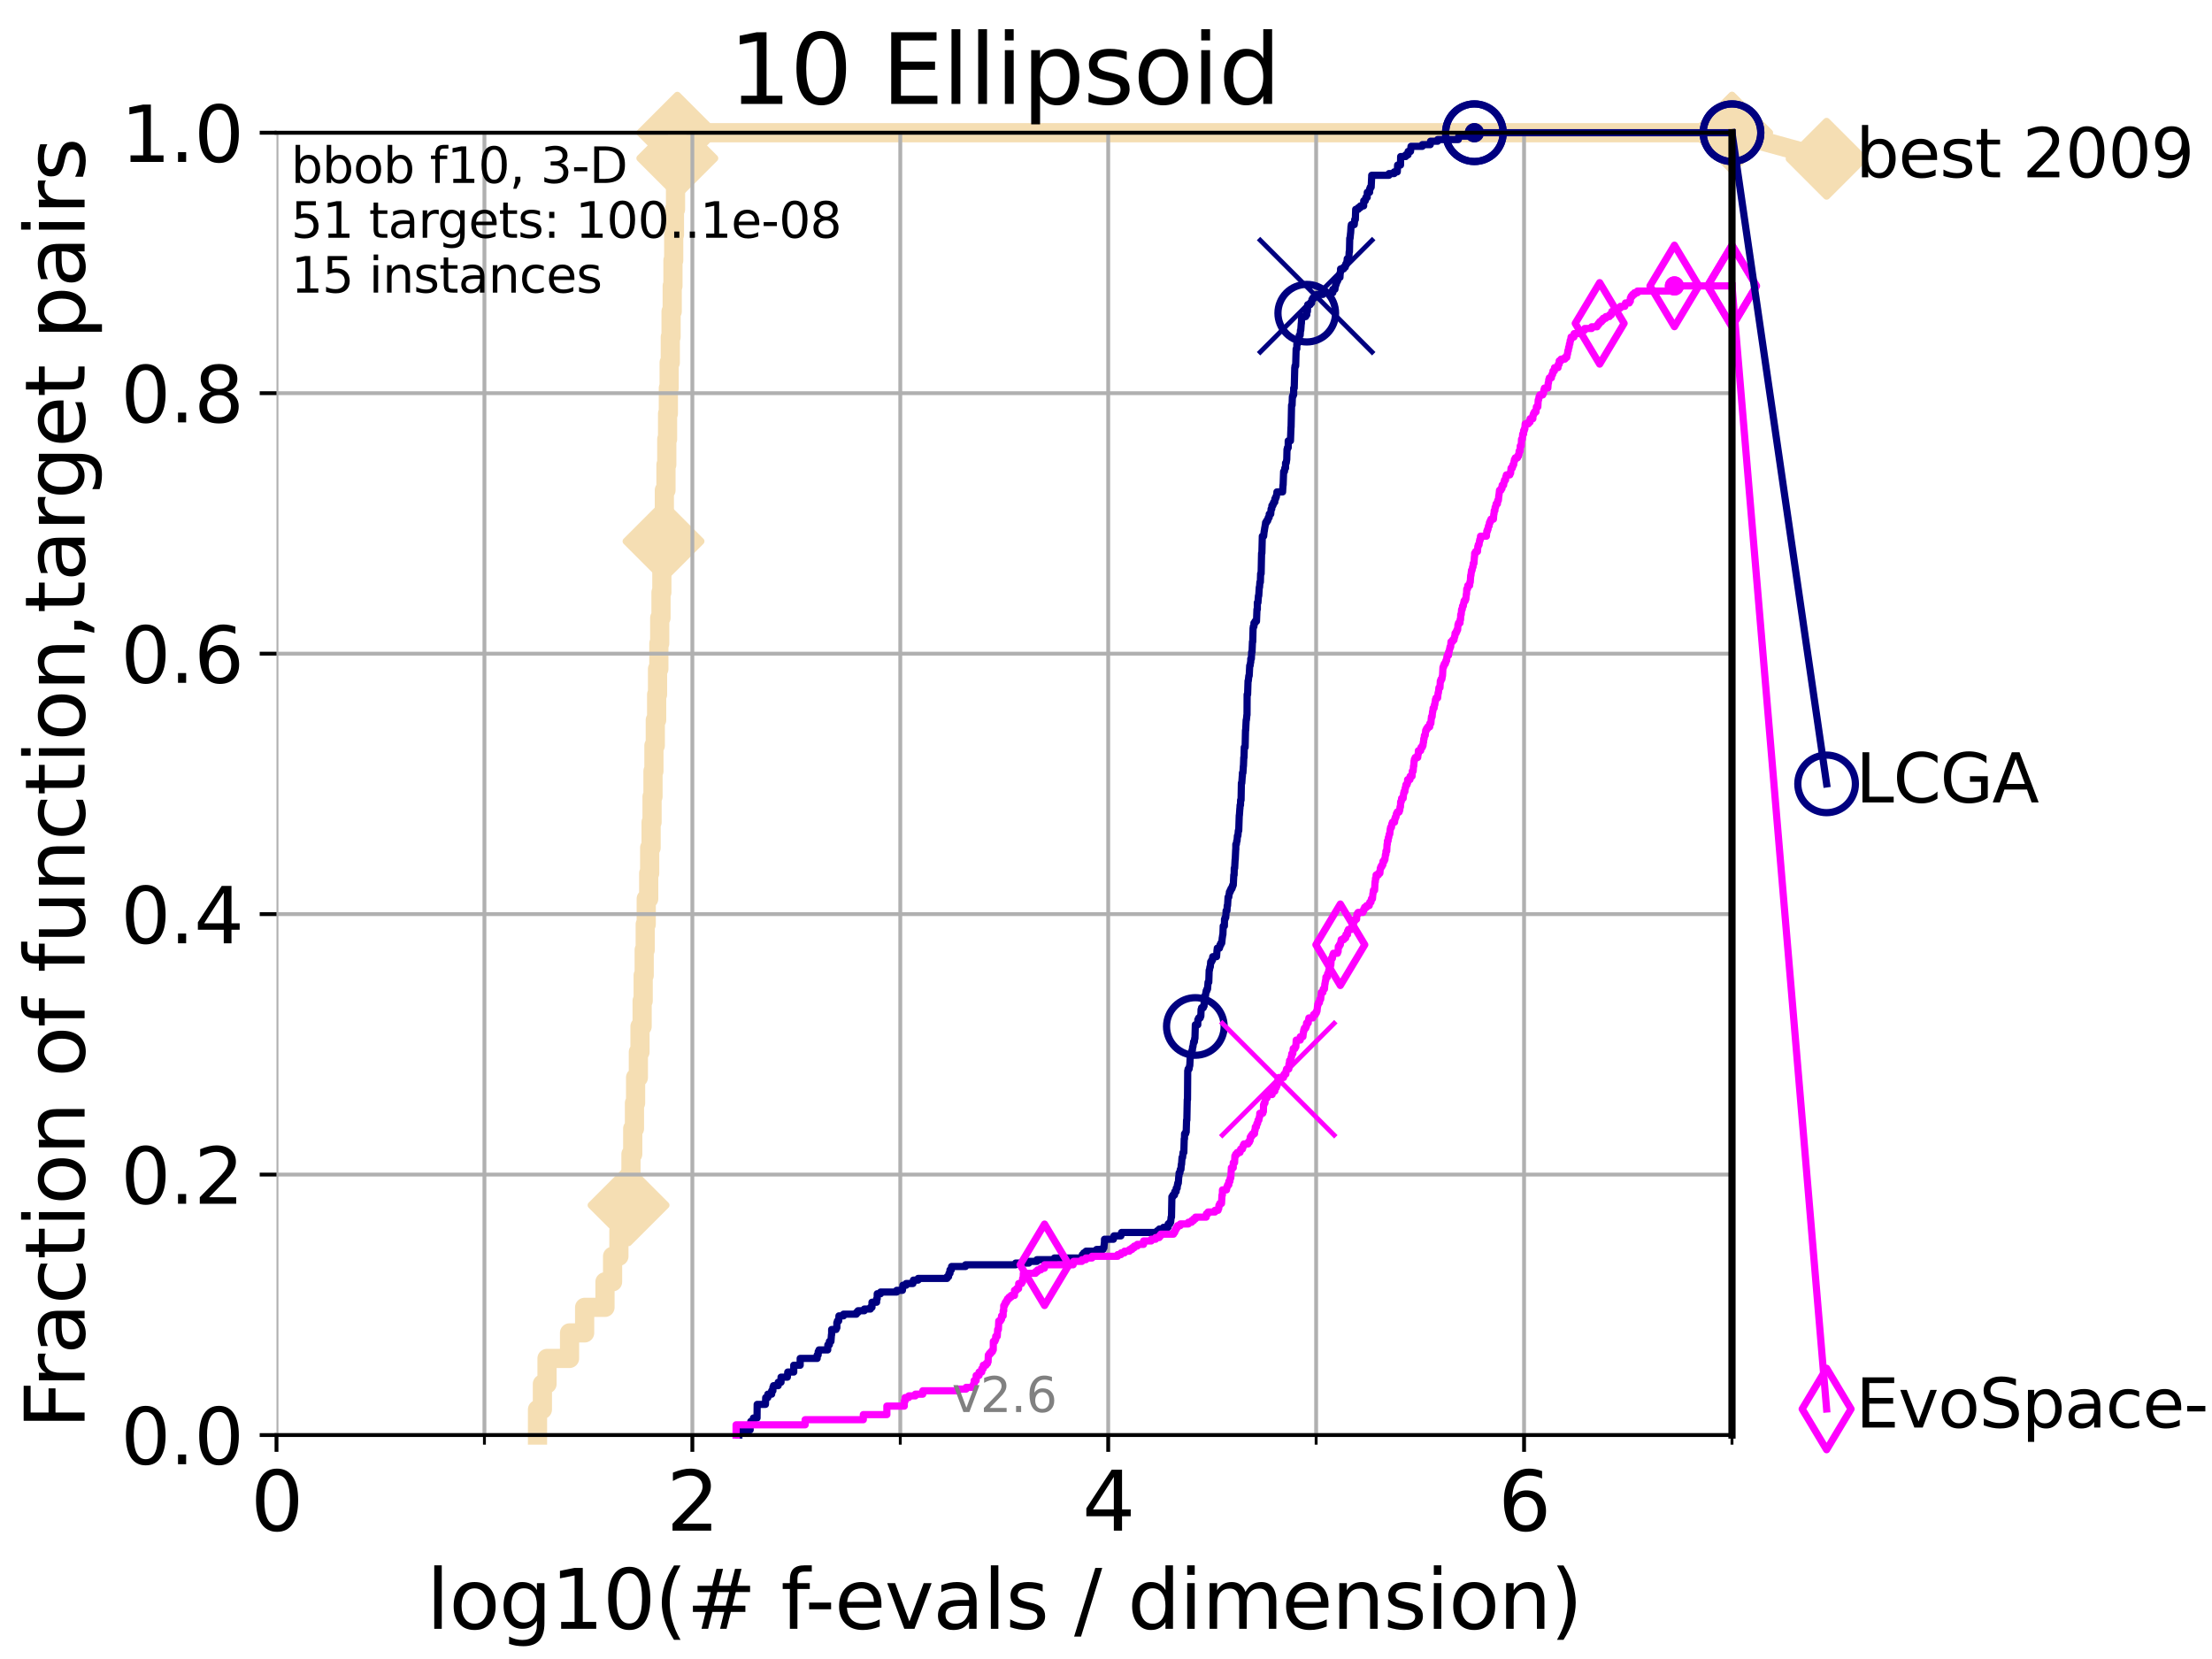 <?xml version="1.0" encoding="utf-8" standalone="no"?>
<!DOCTYPE svg PUBLIC "-//W3C//DTD SVG 1.1//EN"
  "http://www.w3.org/Graphics/SVG/1.1/DTD/svg11.dtd">
<svg xmlns:xlink="http://www.w3.org/1999/xlink" width="460.8pt" height="345.6pt" viewBox="0 0 460.8 345.6" xmlns="http://www.w3.org/2000/svg" version="1.1">
 <defs>
  <style type="text/css">*{stroke-linejoin: round; stroke-linecap: butt}</style>
 </defs>
 <g id="figure_1">
  <g id="patch_1">
   <path d="M 0 345.6 
L 460.8 345.6 
L 460.8 0 
L 0 0 
z
" style="fill: #ffffff"/>
  </g>
  <g id="axes_1">
   <g id="patch_2">
    <path d="M 57.6 298.944 
L 360.806 298.944 
L 360.806 27.648 
L 57.6 27.648 
z
" style="fill: #ffffff"/>
   </g>
   <g id="line2d_1">
    <path d="M 111.972 298.944 
L 111.972 293.624 
L 112.989 293.624 
L 112.989 288.305 
L 113.954 288.305 
L 113.954 282.985 
L 118.647 282.985 
L 118.647 277.666 
L 121.79 277.666 
L 121.79 272.346 
L 126.029 272.346 
L 126.029 267.027 
L 127.61 267.027 
L 127.61 261.707 
L 128.928 261.707 
L 128.928 256.388 
L 129.348 256.388 
L 129.348 251.068 
L 130.939 251.068 
L 130.939 245.749 
L 131.44 245.749 
L 131.44 240.429 
L 131.808 240.429 
L 131.808 235.11 
L 132.169 235.11 
L 132.169 229.79 
L 132.405 229.79 
L 132.405 224.471 
L 132.984 224.471 
L 132.984 219.151 
L 133.323 219.151 
L 133.323 213.832 
L 133.766 213.832 
L 133.766 208.512 
L 133.983 208.512 
L 133.983 203.192 
L 134.198 203.192 
L 134.198 197.873 
L 134.411 197.873 
L 134.411 192.553 
L 134.621 192.553 
L 134.621 187.234 
L 135.136 187.234 
L 135.136 181.914 
L 135.339 181.914 
L 135.339 176.595 
L 135.638 176.595 
L 135.638 171.275 
L 135.835 171.275 
L 135.835 165.956 
L 136.03 165.956 
L 136.03 160.636 
L 136.223 160.636 
L 136.223 155.317 
L 136.509 155.317 
L 136.509 149.997 
L 136.79 149.997 
L 136.79 144.678 
L 136.975 144.678 
L 136.975 139.358 
L 137.25 139.358 
L 137.25 134.039 
L 137.431 134.039 
L 137.431 128.719 
L 137.699 128.719 
L 137.699 123.4 
L 137.876 123.4 
L 137.876 118.08 
L 138.051 118.08 
L 138.051 112.76 
L 138.224 112.76 
L 138.224 107.441 
L 138.396 107.441 
L 138.396 102.121 
L 138.735 102.121 
L 138.735 96.802 
L 138.902 96.802 
L 138.902 91.482 
L 139.068 91.482 
L 139.068 86.163 
L 139.232 86.163 
L 139.232 80.843 
L 139.395 80.843 
L 139.395 75.524 
L 139.637 75.524 
L 139.637 70.204 
L 139.796 70.204 
L 139.796 64.885 
L 140.033 64.885 
L 140.033 59.565 
L 140.189 59.565 
L 140.189 54.246 
L 140.344 54.246 
L 140.344 48.926 
L 140.497 48.926 
L 140.497 43.607 
L 140.725 43.607 
L 140.725 38.287 
L 140.951 38.287 
L 140.951 32.968 
L 141.099 32.968 
L 141.099 27.648 
L 360.806 27.648 
" style="fill: none; stroke: #f5deb3; stroke-width: 4; stroke-linecap: square"/>
   </g>
   <g id="line2d_2">
    <defs>
     <path id="m14caf0d33a" d="M 0 7.778 
L 7.778 0 
L 0 -7.778 
L -7.778 0 
z
" style="stroke: #f5deb3; stroke-width: 1.5; stroke-linejoin: miter"/>
    </defs>
    <g>
     <use xlink:href="#m14caf0d33a" x="130.939" y="251.068" style="fill: #f5deb3; stroke: #f5deb3; stroke-width: 1.5; stroke-linejoin: miter"/>
     <use xlink:href="#m14caf0d33a" x="138.224" y="112.76" style="fill: #f5deb3; stroke: #f5deb3; stroke-width: 1.5; stroke-linejoin: miter"/>
     <use xlink:href="#m14caf0d33a" x="141.099" y="32.968" style="fill: #f5deb3; stroke: #f5deb3; stroke-width: 1.5; stroke-linejoin: miter"/>
     <use xlink:href="#m14caf0d33a" x="141.099" y="27.648" style="fill: #f5deb3; stroke: #f5deb3; stroke-width: 1.5; stroke-linejoin: miter"/>
     <use xlink:href="#m14caf0d33a" x="360.806" y="27.648" style="fill: #f5deb3; stroke: #f5deb3; stroke-width: 1.5; stroke-linejoin: miter"/>
    </g>
   </g>
   <g id="line2d_3">
    <path style="fill: none; stroke: #f5deb3; stroke-width: 4; stroke-linecap: square"/>
    <g/>
   </g>
   <g id="line2d_4">
    <path d="M 360.806 27.648 
L 380.515 33.074 
" style="fill: none; stroke: #f5deb3; stroke-width: 4; stroke-linecap: square"/>
    <g>
     <use xlink:href="#m14caf0d33a" x="360.806" y="27.648" style="fill: #f5deb3; stroke: #f5deb3; stroke-width: 1.5; stroke-linejoin: miter"/>
     <use xlink:href="#m14caf0d33a" x="380.515" y="33.074" style="fill: #f5deb3; stroke: #f5deb3; stroke-width: 1.5; stroke-linejoin: miter"/>
    </g>
   </g>
   <g id="matplotlib.axis_1">
    <g id="xtick_1">
     <g id="line2d_5">
      <path d="M 57.6 298.944 
L 57.6 27.648 
" clip-path="url(#p7c47bf0028)" style="fill: none; stroke: #b0b0b0; stroke-width: 0.8; stroke-linecap: square"/>
     </g>
     <g id="line2d_6">
      <defs>
       <path id="m9634a162e7" d="M 0 0 
L 0 3.5 
" style="stroke: #000000; stroke-width: 0.8"/>
      </defs>
      <g>
       <use xlink:href="#m9634a162e7" x="57.6" y="298.944" style="stroke: #000000; stroke-width: 0.8"/>
      </g>
     </g>
     <g id="text_1">
      <!-- 0 -->
      <g transform="translate(52.192 318.861)scale(0.17 -0.17)">
       <defs>
        <path id="DejaVuSans-30" d="M 2034 4250 
Q 1547 4250 1301 3770 
Q 1056 3291 1056 2328 
Q 1056 1369 1301 889 
Q 1547 409 2034 409 
Q 2525 409 2770 889 
Q 3016 1369 3016 2328 
Q 3016 3291 2770 3770 
Q 2525 4250 2034 4250 
z
M 2034 4750 
Q 2819 4750 3233 4129 
Q 3647 3509 3647 2328 
Q 3647 1150 3233 529 
Q 2819 -91 2034 -91 
Q 1250 -91 836 529 
Q 422 1150 422 2328 
Q 422 3509 836 4129 
Q 1250 4750 2034 4750 
z
" transform="scale(0.016)"/>
       </defs>
       <use xlink:href="#DejaVuSans-30"/>
      </g>
     </g>
    </g>
    <g id="xtick_2">
     <g id="line2d_7">
      <path d="M 144.23 298.944 
L 144.23 27.648 
" clip-path="url(#p7c47bf0028)" style="fill: none; stroke: #b0b0b0; stroke-width: 0.8; stroke-linecap: square"/>
     </g>
     <g id="line2d_8">
      <g>
       <use xlink:href="#m9634a162e7" x="144.23" y="298.944" style="stroke: #000000; stroke-width: 0.8"/>
      </g>
     </g>
     <g id="text_2">
      <!-- 2 -->
      <g transform="translate(138.822 318.861)scale(0.17 -0.17)">
       <defs>
        <path id="DejaVuSans-32" d="M 1228 531 
L 3431 531 
L 3431 0 
L 469 0 
L 469 531 
Q 828 903 1448 1529 
Q 2069 2156 2228 2338 
Q 2531 2678 2651 2914 
Q 2772 3150 2772 3378 
Q 2772 3750 2511 3984 
Q 2250 4219 1831 4219 
Q 1534 4219 1204 4116 
Q 875 4013 500 3803 
L 500 4441 
Q 881 4594 1212 4672 
Q 1544 4750 1819 4750 
Q 2544 4750 2975 4387 
Q 3406 4025 3406 3419 
Q 3406 3131 3298 2873 
Q 3191 2616 2906 2266 
Q 2828 2175 2409 1742 
Q 1991 1309 1228 531 
z
" transform="scale(0.016)"/>
       </defs>
       <use xlink:href="#DejaVuSans-32"/>
      </g>
     </g>
    </g>
    <g id="xtick_3">
     <g id="line2d_9">
      <path d="M 230.861 298.944 
L 230.861 27.648 
" clip-path="url(#p7c47bf0028)" style="fill: none; stroke: #b0b0b0; stroke-width: 0.8; stroke-linecap: square"/>
     </g>
     <g id="line2d_10">
      <g>
       <use xlink:href="#m9634a162e7" x="230.861" y="298.944" style="stroke: #000000; stroke-width: 0.8"/>
      </g>
     </g>
     <g id="text_3">
      <!-- 4 -->
      <g transform="translate(225.453 318.861)scale(0.17 -0.17)">
       <defs>
        <path id="DejaVuSans-34" d="M 2419 4116 
L 825 1625 
L 2419 1625 
L 2419 4116 
z
M 2253 4666 
L 3047 4666 
L 3047 1625 
L 3713 1625 
L 3713 1100 
L 3047 1100 
L 3047 0 
L 2419 0 
L 2419 1100 
L 313 1100 
L 313 1709 
L 2253 4666 
z
" transform="scale(0.016)"/>
       </defs>
       <use xlink:href="#DejaVuSans-34"/>
      </g>
     </g>
    </g>
    <g id="xtick_4">
     <g id="line2d_11">
      <path d="M 317.491 298.944 
L 317.491 27.648 
" clip-path="url(#p7c47bf0028)" style="fill: none; stroke: #b0b0b0; stroke-width: 0.8; stroke-linecap: square"/>
     </g>
     <g id="line2d_12">
      <g>
       <use xlink:href="#m9634a162e7" x="317.491" y="298.944" style="stroke: #000000; stroke-width: 0.8"/>
      </g>
     </g>
     <g id="text_4">
      <!-- 6 -->
      <g transform="translate(312.083 318.861)scale(0.17 -0.17)">
       <defs>
        <path id="DejaVuSans-36" d="M 2113 2584 
Q 1688 2584 1439 2293 
Q 1191 2003 1191 1497 
Q 1191 994 1439 701 
Q 1688 409 2113 409 
Q 2538 409 2786 701 
Q 3034 994 3034 1497 
Q 3034 2003 2786 2293 
Q 2538 2584 2113 2584 
z
M 3366 4563 
L 3366 3988 
Q 3128 4100 2886 4159 
Q 2644 4219 2406 4219 
Q 1781 4219 1451 3797 
Q 1122 3375 1075 2522 
Q 1259 2794 1537 2939 
Q 1816 3084 2150 3084 
Q 2853 3084 3261 2657 
Q 3669 2231 3669 1497 
Q 3669 778 3244 343 
Q 2819 -91 2113 -91 
Q 1303 -91 875 529 
Q 447 1150 447 2328 
Q 447 3434 972 4092 
Q 1497 4750 2381 4750 
Q 2619 4750 2861 4703 
Q 3103 4656 3366 4563 
z
" transform="scale(0.016)"/>
       </defs>
       <use xlink:href="#DejaVuSans-36"/>
      </g>
     </g>
    </g>
    <g id="xtick_5">
     <g id="line2d_13">
      <path d="M 100.915 298.944 
L 100.915 27.648 
" clip-path="url(#p7c47bf0028)" style="fill: none; stroke: #b0b0b0; stroke-width: 0.8; stroke-linecap: square"/>
     </g>
     <g id="line2d_14">
      <defs>
       <path id="meb714c347a" d="M 0 0 
L 0 2 
" style="stroke: #000000; stroke-width: 0.6"/>
      </defs>
      <g>
       <use xlink:href="#meb714c347a" x="100.915" y="298.944" style="stroke: #000000; stroke-width: 0.6"/>
      </g>
     </g>
    </g>
    <g id="xtick_6">
     <g id="line2d_15">
      <path d="M 187.546 298.944 
L 187.546 27.648 
" clip-path="url(#p7c47bf0028)" style="fill: none; stroke: #b0b0b0; stroke-width: 0.8; stroke-linecap: square"/>
     </g>
     <g id="line2d_16">
      <g>
       <use xlink:href="#meb714c347a" x="187.546" y="298.944" style="stroke: #000000; stroke-width: 0.6"/>
      </g>
     </g>
    </g>
    <g id="xtick_7">
     <g id="line2d_17">
      <path d="M 274.176 298.944 
L 274.176 27.648 
" clip-path="url(#p7c47bf0028)" style="fill: none; stroke: #b0b0b0; stroke-width: 0.8; stroke-linecap: square"/>
     </g>
     <g id="line2d_18">
      <g>
       <use xlink:href="#meb714c347a" x="274.176" y="298.944" style="stroke: #000000; stroke-width: 0.6"/>
      </g>
     </g>
    </g>
    <g id="xtick_8">
     <g id="line2d_19">
      <path d="M 360.806 298.944 
L 360.806 27.648 
" clip-path="url(#p7c47bf0028)" style="fill: none; stroke: #b0b0b0; stroke-width: 0.8; stroke-linecap: square"/>
     </g>
     <g id="line2d_20">
      <g>
       <use xlink:href="#meb714c347a" x="360.806" y="298.944" style="stroke: #000000; stroke-width: 0.6"/>
      </g>
     </g>
    </g>
    <g id="text_5">
     <!-- log10(# f-evals / dimension) -->
     <g transform="translate(88.823 339.314)scale(0.17 -0.17)">
      <defs>
       <path id="DejaVuSans-6c" d="M 603 4863 
L 1178 4863 
L 1178 0 
L 603 0 
L 603 4863 
z
" transform="scale(0.016)"/>
       <path id="DejaVuSans-6f" d="M 1959 3097 
Q 1497 3097 1228 2736 
Q 959 2375 959 1747 
Q 959 1119 1226 758 
Q 1494 397 1959 397 
Q 2419 397 2687 759 
Q 2956 1122 2956 1747 
Q 2956 2369 2687 2733 
Q 2419 3097 1959 3097 
z
M 1959 3584 
Q 2709 3584 3137 3096 
Q 3566 2609 3566 1747 
Q 3566 888 3137 398 
Q 2709 -91 1959 -91 
Q 1206 -91 779 398 
Q 353 888 353 1747 
Q 353 2609 779 3096 
Q 1206 3584 1959 3584 
z
" transform="scale(0.016)"/>
       <path id="DejaVuSans-67" d="M 2906 1791 
Q 2906 2416 2648 2759 
Q 2391 3103 1925 3103 
Q 1463 3103 1205 2759 
Q 947 2416 947 1791 
Q 947 1169 1205 825 
Q 1463 481 1925 481 
Q 2391 481 2648 825 
Q 2906 1169 2906 1791 
z
M 3481 434 
Q 3481 -459 3084 -895 
Q 2688 -1331 1869 -1331 
Q 1566 -1331 1297 -1286 
Q 1028 -1241 775 -1147 
L 775 -588 
Q 1028 -725 1275 -790 
Q 1522 -856 1778 -856 
Q 2344 -856 2625 -561 
Q 2906 -266 2906 331 
L 2906 616 
Q 2728 306 2450 153 
Q 2172 0 1784 0 
Q 1141 0 747 490 
Q 353 981 353 1791 
Q 353 2603 747 3093 
Q 1141 3584 1784 3584 
Q 2172 3584 2450 3431 
Q 2728 3278 2906 2969 
L 2906 3500 
L 3481 3500 
L 3481 434 
z
" transform="scale(0.016)"/>
       <path id="DejaVuSans-31" d="M 794 531 
L 1825 531 
L 1825 4091 
L 703 3866 
L 703 4441 
L 1819 4666 
L 2450 4666 
L 2450 531 
L 3481 531 
L 3481 0 
L 794 0 
L 794 531 
z
" transform="scale(0.016)"/>
       <path id="DejaVuSans-28" d="M 1984 4856 
Q 1566 4138 1362 3434 
Q 1159 2731 1159 2009 
Q 1159 1288 1364 580 
Q 1569 -128 1984 -844 
L 1484 -844 
Q 1016 -109 783 600 
Q 550 1309 550 2009 
Q 550 2706 781 3412 
Q 1013 4119 1484 4856 
L 1984 4856 
z
" transform="scale(0.016)"/>
       <path id="DejaVuSans-23" d="M 3272 2816 
L 2363 2816 
L 2100 1772 
L 3016 1772 
L 3272 2816 
z
M 2803 4594 
L 2478 3297 
L 3391 3297 
L 3719 4594 
L 4219 4594 
L 3897 3297 
L 4872 3297 
L 4872 2816 
L 3775 2816 
L 3519 1772 
L 4513 1772 
L 4513 1294 
L 3397 1294 
L 3072 0 
L 2572 0 
L 2894 1294 
L 1978 1294 
L 1656 0 
L 1153 0 
L 1478 1294 
L 494 1294 
L 494 1772 
L 1594 1772 
L 1856 2816 
L 850 2816 
L 850 3297 
L 1978 3297 
L 2297 4594 
L 2803 4594 
z
" transform="scale(0.016)"/>
       <path id="DejaVuSans-20" transform="scale(0.016)"/>
       <path id="DejaVuSans-66" d="M 2375 4863 
L 2375 4384 
L 1825 4384 
Q 1516 4384 1395 4259 
Q 1275 4134 1275 3809 
L 1275 3500 
L 2222 3500 
L 2222 3053 
L 1275 3053 
L 1275 0 
L 697 0 
L 697 3053 
L 147 3053 
L 147 3500 
L 697 3500 
L 697 3744 
Q 697 4328 969 4595 
Q 1241 4863 1831 4863 
L 2375 4863 
z
" transform="scale(0.016)"/>
       <path id="DejaVuSans-2d" d="M 313 2009 
L 1997 2009 
L 1997 1497 
L 313 1497 
L 313 2009 
z
" transform="scale(0.016)"/>
       <path id="DejaVuSans-65" d="M 3597 1894 
L 3597 1613 
L 953 1613 
Q 991 1019 1311 708 
Q 1631 397 2203 397 
Q 2534 397 2845 478 
Q 3156 559 3463 722 
L 3463 178 
Q 3153 47 2828 -22 
Q 2503 -91 2169 -91 
Q 1331 -91 842 396 
Q 353 884 353 1716 
Q 353 2575 817 3079 
Q 1281 3584 2069 3584 
Q 2775 3584 3186 3129 
Q 3597 2675 3597 1894 
z
M 3022 2063 
Q 3016 2534 2758 2815 
Q 2500 3097 2075 3097 
Q 1594 3097 1305 2825 
Q 1016 2553 972 2059 
L 3022 2063 
z
" transform="scale(0.016)"/>
       <path id="DejaVuSans-76" d="M 191 3500 
L 800 3500 
L 1894 563 
L 2988 3500 
L 3597 3500 
L 2284 0 
L 1503 0 
L 191 3500 
z
" transform="scale(0.016)"/>
       <path id="DejaVuSans-61" d="M 2194 1759 
Q 1497 1759 1228 1600 
Q 959 1441 959 1056 
Q 959 750 1161 570 
Q 1363 391 1709 391 
Q 2188 391 2477 730 
Q 2766 1069 2766 1631 
L 2766 1759 
L 2194 1759 
z
M 3341 1997 
L 3341 0 
L 2766 0 
L 2766 531 
Q 2569 213 2275 61 
Q 1981 -91 1556 -91 
Q 1019 -91 701 211 
Q 384 513 384 1019 
Q 384 1609 779 1909 
Q 1175 2209 1959 2209 
L 2766 2209 
L 2766 2266 
Q 2766 2663 2505 2880 
Q 2244 3097 1772 3097 
Q 1472 3097 1187 3025 
Q 903 2953 641 2809 
L 641 3341 
Q 956 3463 1253 3523 
Q 1550 3584 1831 3584 
Q 2591 3584 2966 3190 
Q 3341 2797 3341 1997 
z
" transform="scale(0.016)"/>
       <path id="DejaVuSans-73" d="M 2834 3397 
L 2834 2853 
Q 2591 2978 2328 3040 
Q 2066 3103 1784 3103 
Q 1356 3103 1142 2972 
Q 928 2841 928 2578 
Q 928 2378 1081 2264 
Q 1234 2150 1697 2047 
L 1894 2003 
Q 2506 1872 2764 1633 
Q 3022 1394 3022 966 
Q 3022 478 2636 193 
Q 2250 -91 1575 -91 
Q 1294 -91 989 -36 
Q 684 19 347 128 
L 347 722 
Q 666 556 975 473 
Q 1284 391 1588 391 
Q 1994 391 2212 530 
Q 2431 669 2431 922 
Q 2431 1156 2273 1281 
Q 2116 1406 1581 1522 
L 1381 1569 
Q 847 1681 609 1914 
Q 372 2147 372 2553 
Q 372 3047 722 3315 
Q 1072 3584 1716 3584 
Q 2034 3584 2315 3537 
Q 2597 3491 2834 3397 
z
" transform="scale(0.016)"/>
       <path id="DejaVuSans-2f" d="M 1625 4666 
L 2156 4666 
L 531 -594 
L 0 -594 
L 1625 4666 
z
" transform="scale(0.016)"/>
       <path id="DejaVuSans-64" d="M 2906 2969 
L 2906 4863 
L 3481 4863 
L 3481 0 
L 2906 0 
L 2906 525 
Q 2725 213 2448 61 
Q 2172 -91 1784 -91 
Q 1150 -91 751 415 
Q 353 922 353 1747 
Q 353 2572 751 3078 
Q 1150 3584 1784 3584 
Q 2172 3584 2448 3432 
Q 2725 3281 2906 2969 
z
M 947 1747 
Q 947 1113 1208 752 
Q 1469 391 1925 391 
Q 2381 391 2643 752 
Q 2906 1113 2906 1747 
Q 2906 2381 2643 2742 
Q 2381 3103 1925 3103 
Q 1469 3103 1208 2742 
Q 947 2381 947 1747 
z
" transform="scale(0.016)"/>
       <path id="DejaVuSans-69" d="M 603 3500 
L 1178 3500 
L 1178 0 
L 603 0 
L 603 3500 
z
M 603 4863 
L 1178 4863 
L 1178 4134 
L 603 4134 
L 603 4863 
z
" transform="scale(0.016)"/>
       <path id="DejaVuSans-6d" d="M 3328 2828 
Q 3544 3216 3844 3400 
Q 4144 3584 4550 3584 
Q 5097 3584 5394 3201 
Q 5691 2819 5691 2113 
L 5691 0 
L 5113 0 
L 5113 2094 
Q 5113 2597 4934 2840 
Q 4756 3084 4391 3084 
Q 3944 3084 3684 2787 
Q 3425 2491 3425 1978 
L 3425 0 
L 2847 0 
L 2847 2094 
Q 2847 2600 2669 2842 
Q 2491 3084 2119 3084 
Q 1678 3084 1418 2786 
Q 1159 2488 1159 1978 
L 1159 0 
L 581 0 
L 581 3500 
L 1159 3500 
L 1159 2956 
Q 1356 3278 1631 3431 
Q 1906 3584 2284 3584 
Q 2666 3584 2933 3390 
Q 3200 3197 3328 2828 
z
" transform="scale(0.016)"/>
       <path id="DejaVuSans-6e" d="M 3513 2113 
L 3513 0 
L 2938 0 
L 2938 2094 
Q 2938 2591 2744 2837 
Q 2550 3084 2163 3084 
Q 1697 3084 1428 2787 
Q 1159 2491 1159 1978 
L 1159 0 
L 581 0 
L 581 3500 
L 1159 3500 
L 1159 2956 
Q 1366 3272 1645 3428 
Q 1925 3584 2291 3584 
Q 2894 3584 3203 3211 
Q 3513 2838 3513 2113 
z
" transform="scale(0.016)"/>
       <path id="DejaVuSans-29" d="M 513 4856 
L 1013 4856 
Q 1481 4119 1714 3412 
Q 1947 2706 1947 2009 
Q 1947 1309 1714 600 
Q 1481 -109 1013 -844 
L 513 -844 
Q 928 -128 1133 580 
Q 1338 1288 1338 2009 
Q 1338 2731 1133 3434 
Q 928 4138 513 4856 
z
" transform="scale(0.016)"/>
      </defs>
      <use xlink:href="#DejaVuSans-6c"/>
      <use xlink:href="#DejaVuSans-6f" x="27.783"/>
      <use xlink:href="#DejaVuSans-67" x="88.965"/>
      <use xlink:href="#DejaVuSans-31" x="152.441"/>
      <use xlink:href="#DejaVuSans-30" x="216.064"/>
      <use xlink:href="#DejaVuSans-28" x="279.688"/>
      <use xlink:href="#DejaVuSans-23" x="318.701"/>
      <use xlink:href="#DejaVuSans-20" x="402.49"/>
      <use xlink:href="#DejaVuSans-66" x="434.277"/>
      <use xlink:href="#DejaVuSans-2d" x="463.982"/>
      <use xlink:href="#DejaVuSans-65" x="500.066"/>
      <use xlink:href="#DejaVuSans-76" x="561.59"/>
      <use xlink:href="#DejaVuSans-61" x="620.77"/>
      <use xlink:href="#DejaVuSans-6c" x="682.049"/>
      <use xlink:href="#DejaVuSans-73" x="709.832"/>
      <use xlink:href="#DejaVuSans-20" x="761.932"/>
      <use xlink:href="#DejaVuSans-2f" x="793.719"/>
      <use xlink:href="#DejaVuSans-20" x="827.41"/>
      <use xlink:href="#DejaVuSans-64" x="859.197"/>
      <use xlink:href="#DejaVuSans-69" x="922.674"/>
      <use xlink:href="#DejaVuSans-6d" x="950.457"/>
      <use xlink:href="#DejaVuSans-65" x="1047.869"/>
      <use xlink:href="#DejaVuSans-6e" x="1109.393"/>
      <use xlink:href="#DejaVuSans-73" x="1172.771"/>
      <use xlink:href="#DejaVuSans-69" x="1224.871"/>
      <use xlink:href="#DejaVuSans-6f" x="1252.654"/>
      <use xlink:href="#DejaVuSans-6e" x="1313.836"/>
      <use xlink:href="#DejaVuSans-29" x="1377.215"/>
     </g>
    </g>
   </g>
   <g id="matplotlib.axis_2">
    <g id="ytick_1">
     <g id="line2d_21">
      <path d="M 57.6 298.944 
L 360.806 298.944 
" clip-path="url(#p7c47bf0028)" style="fill: none; stroke: #b0b0b0; stroke-width: 0.8; stroke-linecap: square"/>
     </g>
     <g id="line2d_22">
      <defs>
       <path id="mdccf72836a" d="M 0 0 
L -3.5 0 
" style="stroke: #000000; stroke-width: 0.8"/>
      </defs>
      <g>
       <use xlink:href="#mdccf72836a" x="57.6" y="298.944" style="stroke: #000000; stroke-width: 0.8"/>
      </g>
     </g>
     <g id="text_6">
      <!-- 0.0 -->
      <g transform="translate(25.155 305.023)scale(0.16 -0.16)">
       <defs>
        <path id="DejaVuSans-2e" d="M 684 794 
L 1344 794 
L 1344 0 
L 684 0 
L 684 794 
z
" transform="scale(0.016)"/>
       </defs>
       <use xlink:href="#DejaVuSans-30"/>
       <use xlink:href="#DejaVuSans-2e" x="63.623"/>
       <use xlink:href="#DejaVuSans-30" x="95.41"/>
      </g>
     </g>
    </g>
    <g id="ytick_2">
     <g id="line2d_23">
      <path d="M 57.6 244.685 
L 360.806 244.685 
" clip-path="url(#p7c47bf0028)" style="fill: none; stroke: #b0b0b0; stroke-width: 0.8; stroke-linecap: square"/>
     </g>
     <g id="line2d_24">
      <g>
       <use xlink:href="#mdccf72836a" x="57.6" y="244.685" style="stroke: #000000; stroke-width: 0.8"/>
      </g>
     </g>
     <g id="text_7">
      <!-- 0.2 -->
      <g transform="translate(25.155 250.764)scale(0.16 -0.16)">
       <use xlink:href="#DejaVuSans-30"/>
       <use xlink:href="#DejaVuSans-2e" x="63.623"/>
       <use xlink:href="#DejaVuSans-32" x="95.41"/>
      </g>
     </g>
    </g>
    <g id="ytick_3">
     <g id="line2d_25">
      <path d="M 57.6 190.426 
L 360.806 190.426 
" clip-path="url(#p7c47bf0028)" style="fill: none; stroke: #b0b0b0; stroke-width: 0.8; stroke-linecap: square"/>
     </g>
     <g id="line2d_26">
      <g>
       <use xlink:href="#mdccf72836a" x="57.6" y="190.426" style="stroke: #000000; stroke-width: 0.8"/>
      </g>
     </g>
     <g id="text_8">
      <!-- 0.4 -->
      <g transform="translate(25.155 196.504)scale(0.16 -0.16)">
       <use xlink:href="#DejaVuSans-30"/>
       <use xlink:href="#DejaVuSans-2e" x="63.623"/>
       <use xlink:href="#DejaVuSans-34" x="95.41"/>
      </g>
     </g>
    </g>
    <g id="ytick_4">
     <g id="line2d_27">
      <path d="M 57.6 136.166 
L 360.806 136.166 
" clip-path="url(#p7c47bf0028)" style="fill: none; stroke: #b0b0b0; stroke-width: 0.8; stroke-linecap: square"/>
     </g>
     <g id="line2d_28">
      <g>
       <use xlink:href="#mdccf72836a" x="57.6" y="136.166" style="stroke: #000000; stroke-width: 0.8"/>
      </g>
     </g>
     <g id="text_9">
      <!-- 0.6 -->
      <g transform="translate(25.155 142.245)scale(0.16 -0.16)">
       <use xlink:href="#DejaVuSans-30"/>
       <use xlink:href="#DejaVuSans-2e" x="63.623"/>
       <use xlink:href="#DejaVuSans-36" x="95.41"/>
      </g>
     </g>
    </g>
    <g id="ytick_5">
     <g id="line2d_29">
      <path d="M 57.6 81.907 
L 360.806 81.907 
" clip-path="url(#p7c47bf0028)" style="fill: none; stroke: #b0b0b0; stroke-width: 0.8; stroke-linecap: square"/>
     </g>
     <g id="line2d_30">
      <g>
       <use xlink:href="#mdccf72836a" x="57.6" y="81.907" style="stroke: #000000; stroke-width: 0.8"/>
      </g>
     </g>
     <g id="text_10">
      <!-- 0.8 -->
      <g transform="translate(25.155 87.986)scale(0.16 -0.16)">
       <defs>
        <path id="DejaVuSans-38" d="M 2034 2216 
Q 1584 2216 1326 1975 
Q 1069 1734 1069 1313 
Q 1069 891 1326 650 
Q 1584 409 2034 409 
Q 2484 409 2743 651 
Q 3003 894 3003 1313 
Q 3003 1734 2745 1975 
Q 2488 2216 2034 2216 
z
M 1403 2484 
Q 997 2584 770 2862 
Q 544 3141 544 3541 
Q 544 4100 942 4425 
Q 1341 4750 2034 4750 
Q 2731 4750 3128 4425 
Q 3525 4100 3525 3541 
Q 3525 3141 3298 2862 
Q 3072 2584 2669 2484 
Q 3125 2378 3379 2068 
Q 3634 1759 3634 1313 
Q 3634 634 3220 271 
Q 2806 -91 2034 -91 
Q 1263 -91 848 271 
Q 434 634 434 1313 
Q 434 1759 690 2068 
Q 947 2378 1403 2484 
z
M 1172 3481 
Q 1172 3119 1398 2916 
Q 1625 2713 2034 2713 
Q 2441 2713 2670 2916 
Q 2900 3119 2900 3481 
Q 2900 3844 2670 4047 
Q 2441 4250 2034 4250 
Q 1625 4250 1398 4047 
Q 1172 3844 1172 3481 
z
" transform="scale(0.016)"/>
       </defs>
       <use xlink:href="#DejaVuSans-30"/>
       <use xlink:href="#DejaVuSans-2e" x="63.623"/>
       <use xlink:href="#DejaVuSans-38" x="95.41"/>
      </g>
     </g>
    </g>
    <g id="ytick_6">
     <g id="line2d_31">
      <path d="M 57.6 27.648 
L 360.806 27.648 
" clip-path="url(#p7c47bf0028)" style="fill: none; stroke: #b0b0b0; stroke-width: 0.8; stroke-linecap: square"/>
     </g>
     <g id="line2d_32">
      <g>
       <use xlink:href="#mdccf72836a" x="57.6" y="27.648" style="stroke: #000000; stroke-width: 0.8"/>
      </g>
     </g>
     <g id="text_11">
      <!-- 1.0 -->
      <g transform="translate(25.155 33.727)scale(0.16 -0.16)">
       <use xlink:href="#DejaVuSans-31"/>
       <use xlink:href="#DejaVuSans-2e" x="63.623"/>
       <use xlink:href="#DejaVuSans-30" x="95.41"/>
      </g>
     </g>
    </g>
    <g id="text_12">
     <!-- Fraction of function,target pairs -->
     <g transform="translate(17.62 297.681)rotate(-90)scale(0.17 -0.17)">
      <defs>
       <path id="DejaVuSans-46" d="M 628 4666 
L 3309 4666 
L 3309 4134 
L 1259 4134 
L 1259 2759 
L 3109 2759 
L 3109 2228 
L 1259 2228 
L 1259 0 
L 628 0 
L 628 4666 
z
" transform="scale(0.016)"/>
       <path id="DejaVuSans-72" d="M 2631 2963 
Q 2534 3019 2420 3045 
Q 2306 3072 2169 3072 
Q 1681 3072 1420 2755 
Q 1159 2438 1159 1844 
L 1159 0 
L 581 0 
L 581 3500 
L 1159 3500 
L 1159 2956 
Q 1341 3275 1631 3429 
Q 1922 3584 2338 3584 
Q 2397 3584 2469 3576 
Q 2541 3569 2628 3553 
L 2631 2963 
z
" transform="scale(0.016)"/>
       <path id="DejaVuSans-63" d="M 3122 3366 
L 3122 2828 
Q 2878 2963 2633 3030 
Q 2388 3097 2138 3097 
Q 1578 3097 1268 2742 
Q 959 2388 959 1747 
Q 959 1106 1268 751 
Q 1578 397 2138 397 
Q 2388 397 2633 464 
Q 2878 531 3122 666 
L 3122 134 
Q 2881 22 2623 -34 
Q 2366 -91 2075 -91 
Q 1284 -91 818 406 
Q 353 903 353 1747 
Q 353 2603 823 3093 
Q 1294 3584 2113 3584 
Q 2378 3584 2631 3529 
Q 2884 3475 3122 3366 
z
" transform="scale(0.016)"/>
       <path id="DejaVuSans-74" d="M 1172 4494 
L 1172 3500 
L 2356 3500 
L 2356 3053 
L 1172 3053 
L 1172 1153 
Q 1172 725 1289 603 
Q 1406 481 1766 481 
L 2356 481 
L 2356 0 
L 1766 0 
Q 1100 0 847 248 
Q 594 497 594 1153 
L 594 3053 
L 172 3053 
L 172 3500 
L 594 3500 
L 594 4494 
L 1172 4494 
z
" transform="scale(0.016)"/>
       <path id="DejaVuSans-75" d="M 544 1381 
L 544 3500 
L 1119 3500 
L 1119 1403 
Q 1119 906 1312 657 
Q 1506 409 1894 409 
Q 2359 409 2629 706 
Q 2900 1003 2900 1516 
L 2900 3500 
L 3475 3500 
L 3475 0 
L 2900 0 
L 2900 538 
Q 2691 219 2414 64 
Q 2138 -91 1772 -91 
Q 1169 -91 856 284 
Q 544 659 544 1381 
z
M 1991 3584 
L 1991 3584 
z
" transform="scale(0.016)"/>
       <path id="DejaVuSans-2c" d="M 750 794 
L 1409 794 
L 1409 256 
L 897 -744 
L 494 -744 
L 750 256 
L 750 794 
z
" transform="scale(0.016)"/>
       <path id="DejaVuSans-70" d="M 1159 525 
L 1159 -1331 
L 581 -1331 
L 581 3500 
L 1159 3500 
L 1159 2969 
Q 1341 3281 1617 3432 
Q 1894 3584 2278 3584 
Q 2916 3584 3314 3078 
Q 3713 2572 3713 1747 
Q 3713 922 3314 415 
Q 2916 -91 2278 -91 
Q 1894 -91 1617 61 
Q 1341 213 1159 525 
z
M 3116 1747 
Q 3116 2381 2855 2742 
Q 2594 3103 2138 3103 
Q 1681 3103 1420 2742 
Q 1159 2381 1159 1747 
Q 1159 1113 1420 752 
Q 1681 391 2138 391 
Q 2594 391 2855 752 
Q 3116 1113 3116 1747 
z
" transform="scale(0.016)"/>
      </defs>
      <use xlink:href="#DejaVuSans-46"/>
      <use xlink:href="#DejaVuSans-72" x="50.27"/>
      <use xlink:href="#DejaVuSans-61" x="91.383"/>
      <use xlink:href="#DejaVuSans-63" x="152.662"/>
      <use xlink:href="#DejaVuSans-74" x="207.643"/>
      <use xlink:href="#DejaVuSans-69" x="246.852"/>
      <use xlink:href="#DejaVuSans-6f" x="274.635"/>
      <use xlink:href="#DejaVuSans-6e" x="335.816"/>
      <use xlink:href="#DejaVuSans-20" x="399.195"/>
      <use xlink:href="#DejaVuSans-6f" x="430.982"/>
      <use xlink:href="#DejaVuSans-66" x="492.164"/>
      <use xlink:href="#DejaVuSans-20" x="527.369"/>
      <use xlink:href="#DejaVuSans-66" x="559.156"/>
      <use xlink:href="#DejaVuSans-75" x="594.361"/>
      <use xlink:href="#DejaVuSans-6e" x="657.74"/>
      <use xlink:href="#DejaVuSans-63" x="721.119"/>
      <use xlink:href="#DejaVuSans-74" x="776.1"/>
      <use xlink:href="#DejaVuSans-69" x="815.309"/>
      <use xlink:href="#DejaVuSans-6f" x="843.092"/>
      <use xlink:href="#DejaVuSans-6e" x="904.273"/>
      <use xlink:href="#DejaVuSans-2c" x="967.652"/>
      <use xlink:href="#DejaVuSans-74" x="999.439"/>
      <use xlink:href="#DejaVuSans-61" x="1038.648"/>
      <use xlink:href="#DejaVuSans-72" x="1099.928"/>
      <use xlink:href="#DejaVuSans-67" x="1139.291"/>
      <use xlink:href="#DejaVuSans-65" x="1202.768"/>
      <use xlink:href="#DejaVuSans-74" x="1264.291"/>
      <use xlink:href="#DejaVuSans-20" x="1303.5"/>
      <use xlink:href="#DejaVuSans-70" x="1335.287"/>
      <use xlink:href="#DejaVuSans-61" x="1398.764"/>
      <use xlink:href="#DejaVuSans-69" x="1460.043"/>
      <use xlink:href="#DejaVuSans-72" x="1487.826"/>
      <use xlink:href="#DejaVuSans-73" x="1528.939"/>
     </g>
    </g>
   </g>
   <g id="line2d_33">
    <defs>
     <path id="m270425fbcb" d="M 0 1.5 
C 0.398 1.5 0.779 1.342 1.061 1.061 
C 1.342 0.779 1.5 0.398 1.5 0 
C 1.5 -0.398 1.342 -0.779 1.061 -1.061 
C 0.779 -1.342 0.398 -1.5 0 -1.5 
C -0.398 -1.5 -0.779 -1.342 -1.061 -1.061 
C -1.342 -0.779 -1.5 -0.398 -1.5 0 
C -1.5 0.398 -1.342 0.779 -1.061 1.061 
C -0.779 1.342 -0.398 1.5 0 1.5 
z
" style="stroke: #f5deb3"/>
    </defs>
    <g>
     <use xlink:href="#m270425fbcb" x="141.099" y="27.648" style="fill: #f5deb3; stroke: #f5deb3"/>
     <use xlink:href="#m270425fbcb" x="141.099" y="27.648" style="fill: #f5deb3; stroke: #f5deb3"/>
    </g>
   </g>
   <g id="line2d_34">
    <defs>
     <path id="mc48be1cc82" d="M 0 1.5 
C 0.398 1.5 0.779 1.342 1.061 1.061 
C 1.342 0.779 1.5 0.398 1.5 0 
C 1.5 -0.398 1.342 -0.779 1.061 -1.061 
C 0.779 -1.342 0.398 -1.5 0 -1.5 
C -0.398 -1.5 -0.779 -1.342 -1.061 -1.061 
C -1.342 -0.779 -1.5 -0.398 -1.5 0 
C -1.5 0.398 -1.342 0.779 -1.061 1.061 
C -0.779 1.342 -0.398 1.5 0 1.5 
z
" style="stroke: #000080"/>
    </defs>
    <g>
     <use xlink:href="#mc48be1cc82" x="307.142" y="27.648" style="fill: #000080; stroke: #000080"/>
     <use xlink:href="#mc48be1cc82" x="307.142" y="27.648" style="fill: #000080; stroke: #000080"/>
    </g>
   </g>
   <g id="line2d_35">
    <path d="M 153.915 298.944 
L 153.915 297.88 
L 156.272 297.88 
L 156.272 296.816 
L 156.403 296.816 
L 156.403 296.107 
L 156.953 296.107 
L 156.953 295.398 
L 157.703 295.398 
L 157.734 292.561 
L 159.457 292.561 
L 159.513 291.142 
L 159.953 291.142 
L 159.953 290.433 
L 160.752 290.433 
L 160.752 289.723 
L 161.01 289.723 
L 161.01 289.014 
L 161.138 289.014 
L 161.138 288.66 
L 162.108 288.66 
L 162.108 287.95 
L 162.705 287.95 
L 162.705 286.886 
L 164.02 286.886 
L 164.107 285.822 
L 165.351 285.822 
L 165.351 284.404 
L 166.69 284.404 
L 166.69 282.985 
L 170.23 282.985 
L 170.23 282.276 
L 170.434 282.276 
L 170.449 281.567 
L 170.62 281.567 
L 170.62 281.212 
L 172.427 281.212 
L 172.455 280.148 
L 172.774 280.148 
L 172.774 279.439 
L 173.101 279.439 
L 173.209 278.021 
L 173.249 278.021 
L 173.249 276.957 
L 174.165 276.957 
L 174.165 276.602 
L 174.33 276.602 
L 174.33 275.538 
L 174.444 275.538 
L 174.444 275.183 
L 174.706 275.183 
L 174.768 274.12 
L 175.72 274.12 
L 175.72 273.765 
L 178.401 273.765 
L 178.401 273.41 
L 178.734 273.41 
L 178.734 273.056 
L 180.049 273.056 
L 180.049 272.701 
L 181.322 272.701 
L 181.322 272.346 
L 181.651 272.346 
L 181.651 271.282 
L 182.613 271.282 
L 182.613 270.573 
L 182.734 270.573 
L 182.743 269.509 
L 183.442 269.509 
L 183.442 269.155 
L 186.797 269.155 
L 186.797 268.8 
L 187.992 268.8 
L 188.089 267.736 
L 188.766 267.736 
L 188.766 267.381 
L 190.18 267.381 
L 190.278 266.672 
L 191.266 266.672 
L 191.266 266.318 
L 197.29 266.318 
L 197.29 265.963 
L 197.601 265.963 
L 197.693 265.254 
L 197.9 265.254 
L 197.9 264.544 
L 198.173 264.544 
L 198.23 263.835 
L 201.135 263.835 
L 201.135 263.48 
L 211.577 263.48 
L 211.577 263.126 
L 214.315 263.126 
L 214.315 262.771 
L 216.006 262.771 
L 216.006 262.417 
L 219.652 262.417 
L 219.652 262.062 
L 225.482 262.062 
L 225.482 261.353 
L 225.772 261.353 
L 225.772 260.998 
L 226.246 260.998 
L 226.246 260.643 
L 228.433 260.643 
L 228.433 260.289 
L 229.786 260.289 
L 229.786 259.934 
L 229.962 259.934 
L 230.064 258.87 
L 230.078 258.87 
L 230.087 258.161 
L 231.945 258.161 
L 231.945 257.806 
L 232.056 257.806 
L 232.056 257.452 
L 233.499 257.452 
L 233.499 257.097 
L 233.644 257.097 
L 233.644 256.742 
L 241.072 256.742 
L 241.072 256.388 
L 241.498 256.388 
L 241.498 256.033 
L 242.371 256.033 
L 242.371 255.678 
L 243.324 255.678 
L 243.346 254.969 
L 243.686 254.969 
L 243.686 254.615 
L 243.864 254.615 
L 243.969 253.551 
L 244.045 253.551 
L 244.127 249.295 
L 244.346 249.295 
L 244.346 248.94 
L 244.677 248.94 
L 244.726 248.231 
L 245.014 248.231 
L 245.028 247.522 
L 245.225 247.522 
L 245.274 246.813 
L 245.349 246.813 
L 245.349 246.458 
L 245.464 246.458 
L 245.562 245.039 
L 245.601 245.039 
L 245.631 244.33 
L 245.793 244.33 
L 245.876 243.621 
L 246.008 243.621 
L 246.088 242.557 
L 246.142 242.557 
L 246.236 241.138 
L 246.353 241.138 
L 246.455 240.075 
L 246.614 240.075 
L 246.695 237.237 
L 246.748 237.237 
L 246.767 236.174 
L 246.994 236.174 
L 246.994 235.819 
L 247.109 235.819 
L 247.183 233.336 
L 247.242 233.336 
L 247.327 229.081 
L 247.377 229.081 
L 247.424 223.052 
L 247.503 223.052 
L 247.503 222.697 
L 247.706 222.697 
L 247.813 221.988 
L 247.854 221.988 
L 247.943 220.215 
L 248.043 220.215 
L 248.043 219.86 
L 248.21 219.86 
L 248.308 218.796 
L 248.39 218.796 
L 248.444 218.087 
L 248.508 218.087 
L 248.599 217.378 
L 248.642 217.378 
L 248.642 217.023 
L 248.812 217.023 
L 248.87 216.314 
L 248.928 216.314 
L 249.011 213.477 
L 249.521 213.477 
L 249.528 212.413 
L 249.698 212.413 
L 249.698 212.058 
L 250.022 212.058 
L 250.022 211.704 
L 250.159 211.704 
L 250.207 210.285 
L 250.308 210.285 
L 250.308 209.931 
L 250.671 209.931 
L 250.671 209.576 
L 250.835 209.576 
L 250.856 207.803 
L 250.971 207.803 
L 250.971 207.448 
L 251.133 207.448 
L 251.203 206.739 
L 251.268 206.739 
L 251.268 206.384 
L 251.42 206.384 
L 251.42 206.03 
L 251.554 206.03 
L 251.659 204.611 
L 251.811 204.611 
L 251.892 202.129 
L 251.947 202.129 
L 252.052 201.419 
L 252.127 201.419 
L 252.209 200.355 
L 252.41 200.355 
L 252.41 200.001 
L 252.597 200.001 
L 252.633 199.291 
L 253.434 199.291 
L 253.533 197.873 
L 253.579 197.873 
L 253.579 197.518 
L 254.038 197.518 
L 254.038 197.164 
L 254.153 197.164 
L 254.153 196.809 
L 254.329 196.809 
L 254.329 196.454 
L 254.511 196.454 
L 254.615 195.39 
L 254.623 195.39 
L 254.726 194.681 
L 254.755 194.681 
L 254.818 192.908 
L 255.061 192.908 
L 255.085 191.49 
L 255.198 191.49 
L 255.198 191.135 
L 255.349 191.135 
L 255.42 189.716 
L 255.6 189.716 
L 255.654 188.652 
L 255.724 188.652 
L 255.831 186.879 
L 255.977 186.879 
L 256.06 186.17 
L 256.104 186.17 
L 256.104 185.815 
L 256.27 185.815 
L 256.27 185.461 
L 256.436 185.461 
L 256.436 185.106 
L 256.65 185.106 
L 256.65 184.751 
L 256.776 184.751 
L 256.776 184.397 
L 256.913 184.397 
L 257.019 182.269 
L 257.087 182.269 
L 257.117 180.85 
L 257.203 180.85 
L 257.295 179.077 
L 257.32 179.077 
L 257.42 176.949 
L 257.441 176.949 
L 257.444 175.886 
L 257.556 175.886 
L 257.633 175.176 
L 257.698 175.176 
L 257.775 174.112 
L 257.877 174.112 
L 257.962 173.048 
L 258.05 173.048 
L 258.159 169.857 
L 258.186 169.857 
L 258.284 168.438 
L 258.299 168.438 
L 258.333 167.729 
L 258.417 167.729 
L 258.442 166.665 
L 258.538 166.665 
L 258.604 163.119 
L 258.687 163.119 
L 258.784 161.7 
L 258.806 161.7 
L 258.821 160.991 
L 258.923 160.991 
L 259.013 159.572 
L 259.035 159.572 
L 259.099 157.799 
L 259.15 157.799 
L 259.205 155.671 
L 259.382 155.671 
L 259.461 152.125 
L 259.499 152.125 
L 259.6 149.997 
L 259.647 149.997 
L 259.747 148.933 
L 259.776 148.933 
L 259.799 144.678 
L 259.899 144.678 
L 259.989 141.841 
L 260.045 141.841 
L 260.153 140.777 
L 260.23 140.777 
L 260.339 138.649 
L 260.432 138.649 
L 260.51 137.94 
L 260.55 137.94 
L 260.557 137.23 
L 260.683 137.23 
L 260.743 135.812 
L 260.823 135.812 
L 260.91 133.684 
L 260.968 133.684 
L 261.038 130.847 
L 261.088 130.847 
L 261.088 130.492 
L 261.22 130.492 
L 261.222 129.783 
L 261.444 129.783 
L 261.444 129.428 
L 261.75 129.428 
L 261.845 126.946 
L 261.924 126.946 
L 261.926 125.527 
L 262.056 125.527 
L 262.156 124.109 
L 262.221 124.109 
L 262.331 122.336 
L 262.387 122.336 
L 262.457 121.272 
L 262.558 121.272 
L 262.609 119.499 
L 262.717 119.499 
L 262.809 115.243 
L 262.873 115.243 
L 262.964 111.697 
L 263.243 111.697 
L 263.35 110.633 
L 263.376 110.633 
L 263.473 109.923 
L 263.49 109.923 
L 263.6 109.214 
L 263.641 109.214 
L 263.641 108.859 
L 263.837 108.859 
L 263.837 108.505 
L 264.076 108.505 
L 264.076 108.15 
L 264.202 108.15 
L 264.202 107.796 
L 264.389 107.796 
L 264.405 107.086 
L 264.716 107.086 
L 264.792 106.022 
L 264.934 106.022 
L 264.963 105.313 
L 265.17 105.313 
L 265.17 104.958 
L 265.325 104.958 
L 265.325 104.604 
L 265.559 104.604 
L 265.577 103.895 
L 265.744 103.895 
L 265.744 103.54 
L 265.873 103.54 
L 265.975 102.831 
L 266.006 102.831 
L 266.006 102.476 
L 267.187 102.476 
L 267.263 101.058 
L 267.298 101.058 
L 267.404 98.22 
L 267.58 98.22 
L 267.645 97.511 
L 267.802 97.511 
L 267.802 96.447 
L 267.941 96.447 
L 268.045 95.738 
L 268.054 95.738 
L 268.107 93.61 
L 268.198 93.61 
L 268.198 93.256 
L 268.356 93.256 
L 268.359 91.837 
L 268.827 91.837 
L 268.935 89 
L 268.957 89 
L 269.059 84.39 
L 269.167 84.39 
L 269.227 82.616 
L 269.344 82.616 
L 269.344 82.262 
L 269.489 82.262 
L 269.493 80.843 
L 269.612 80.843 
L 269.723 76.588 
L 269.769 76.588 
L 269.769 76.233 
L 269.912 76.233 
L 270.009 72.687 
L 270.147 72.687 
L 270.157 71.623 
L 270.314 71.623 
L 270.314 71.268 
L 270.454 71.268 
L 270.454 70.914 
L 270.619 70.914 
L 270.655 69.85 
L 270.847 69.85 
L 270.915 68.786 
L 270.978 68.786 
L 271.078 67.367 
L 271.108 67.367 
L 271.137 66.303 
L 271.332 66.303 
L 271.332 65.949 
L 271.995 65.949 
L 271.995 65.594 
L 272.221 65.594 
L 272.24 64.885 
L 272.352 64.885 
L 272.424 63.466 
L 272.933 63.466 
L 272.933 63.112 
L 273.237 63.112 
L 273.295 62.402 
L 273.489 62.402 
L 273.489 62.048 
L 273.855 62.048 
L 273.855 61.693 
L 274.311 61.693 
L 274.311 61.338 
L 275.593 61.338 
L 275.593 60.984 
L 277.642 60.984 
L 277.642 60.274 
L 278.088 60.274 
L 278.18 59.565 
L 278.233 59.565 
L 278.233 59.211 
L 278.363 59.211 
L 278.363 58.856 
L 278.484 58.856 
L 278.484 58.501 
L 278.669 58.501 
L 278.669 57.792 
L 279.137 57.792 
L 279.196 56.728 
L 279.264 56.728 
L 279.264 56.019 
L 279.899 56.019 
L 279.899 55.664 
L 280.236 55.664 
L 280.236 55.31 
L 280.363 55.31 
L 280.363 54.955 
L 280.515 54.955 
L 280.615 54.246 
L 280.65 54.246 
L 280.65 53.891 
L 280.986 53.891 
L 281.058 52.472 
L 281.112 52.472 
L 281.176 49.635 
L 281.247 49.635 
L 281.343 48.571 
L 281.361 48.571 
L 281.446 47.153 
L 281.508 47.153 
L 281.508 46.798 
L 282.115 46.798 
L 282.21 45.734 
L 282.345 45.734 
L 282.413 43.607 
L 282.957 43.607 
L 282.957 43.252 
L 283.396 43.252 
L 283.396 42.897 
L 284.073 42.897 
L 284.089 41.833 
L 284.413 41.833 
L 284.413 41.479 
L 284.531 41.479 
L 284.531 41.124 
L 284.814 41.124 
L 284.83 40.06 
L 285.313 40.06 
L 285.313 39.351 
L 285.446 39.351 
L 285.446 38.996 
L 285.64 38.996 
L 285.744 36.869 
L 285.752 36.869 
L 285.752 36.514 
L 289.352 36.514 
L 289.352 36.159 
L 290.437 36.159 
L 290.437 35.805 
L 291.081 35.805 
L 291.149 34.386 
L 291.753 34.386 
L 291.781 32.613 
L 292.829 32.613 
L 292.829 32.258 
L 293.317 32.258 
L 293.333 31.549 
L 293.836 31.549 
L 293.942 30.485 
L 296.296 30.485 
L 296.296 30.13 
L 297.952 30.13 
L 298.006 29.421 
L 299.491 29.421 
L 299.491 29.067 
L 303.799 29.067 
L 303.88 28.357 
L 306.413 28.357 
L 306.413 28.003 
L 307.142 28.003 
L 307.142 27.648 
L 360.806 27.648 
L 360.806 27.648 
" style="fill: none; stroke: #000080; stroke-width: 1.5; stroke-linecap: square"/>
   </g>
   <g id="line2d_36">
    <defs>
     <path id="mb91dc425d6" d="M 0 6 
C 1.591 6 3.117 5.368 4.243 4.243 
C 5.368 3.117 6 1.591 6 0 
C 6 -1.591 5.368 -3.117 4.243 -4.243 
C 3.117 -5.368 1.591 -6 0 -6 
C -1.591 -6 -3.117 -5.368 -4.243 -4.243 
C -5.368 -3.117 -6 -1.591 -6 0 
C -6 1.591 -5.368 3.117 -4.243 4.243 
C -3.117 5.368 -1.591 6 0 6 
z
" style="stroke: #000080; stroke-width: 1.5"/>
    </defs>
    <g>
     <use xlink:href="#mb91dc425d6" x="249.011" y="213.832" style="fill-opacity: 0; stroke: #000080; stroke-width: 1.5"/>
     <use xlink:href="#mb91dc425d6" x="272.221" y="65.239" style="fill-opacity: 0; stroke: #000080; stroke-width: 1.5"/>
     <use xlink:href="#mb91dc425d6" x="307.142" y="27.648" style="fill-opacity: 0; stroke: #000080; stroke-width: 1.5"/>
     <use xlink:href="#mb91dc425d6" x="307.142" y="27.648" style="fill-opacity: 0; stroke: #000080; stroke-width: 1.5"/>
     <use xlink:href="#mb91dc425d6" x="360.806" y="27.648" style="fill-opacity: 0; stroke: #000080; stroke-width: 1.5"/>
    </g>
   </g>
   <g id="line2d_37">
    <path style="fill: none; stroke: #000080; stroke-width: 1.5; stroke-linecap: square"/>
    <g/>
   </g>
   <g id="line2d_38">
    <path d="M 274.176 61.693 
" clip-path="url(#p7c47bf0028)" style="fill: none; stroke: #000080; stroke-width: 1.5; stroke-linecap: square"/>
    <defs>
     <path id="m2f375d515a" d="M -12 12 
L 12 -12 
M -12 -12 
L 12 12 
" style="stroke: #000080"/>
    </defs>
    <g clip-path="url(#p7c47bf0028)">
     <use xlink:href="#m2f375d515a" x="274.176" y="61.693" style="fill: #000080; stroke: #000080"/>
    </g>
   </g>
   <g id="line2d_39">
    <defs>
     <path id="m387f901ec8" d="M 0 1.5 
C 0.398 1.5 0.779 1.342 1.061 1.061 
C 1.342 0.779 1.5 0.398 1.5 0 
C 1.5 -0.398 1.342 -0.779 1.061 -1.061 
C 0.779 -1.342 0.398 -1.5 0 -1.5 
C -0.398 -1.5 -0.779 -1.342 -1.061 -1.061 
C -1.342 -0.779 -1.5 -0.398 -1.5 0 
C -1.5 0.398 -1.342 0.779 -1.061 1.061 
C -0.779 1.342 -0.398 1.5 0 1.5 
z
" style="stroke: #ff00ff"/>
    </defs>
    <g>
     <use xlink:href="#m387f901ec8" x="348.815" y="59.565" style="fill: #ff00ff; stroke: #ff00ff"/>
     <use xlink:href="#m387f901ec8" x="348.815" y="59.565" style="fill: #ff00ff; stroke: #ff00ff"/>
    </g>
   </g>
   <g id="line2d_40">
    <path d="M 153.344 298.944 
L 153.344 296.816 
L 167.725 296.816 
L 167.725 295.752 
L 179.843 295.752 
L 179.843 294.688 
L 184.752 294.688 
L 184.752 292.915 
L 188.38 292.915 
L 188.38 291.851 
L 188.547 291.851 
L 188.547 291.142 
L 189.31 291.142 
L 189.31 290.787 
L 190.68 290.787 
L 190.68 290.433 
L 192.229 290.433 
L 192.229 289.723 
L 199.636 289.723 
L 199.636 289.369 
L 201.262 289.369 
L 201.262 289.014 
L 202.632 289.014 
L 202.632 288.66 
L 202.803 288.66 
L 202.803 288.305 
L 202.934 288.305 
L 202.934 287.596 
L 203.352 287.596 
L 203.352 286.532 
L 203.96 286.532 
L 203.96 285.822 
L 204.52 285.822 
L 204.52 285.113 
L 204.833 285.113 
L 204.833 284.404 
L 205.402 284.404 
L 205.402 284.049 
L 205.71 284.049 
L 205.71 283.695 
L 205.838 283.695 
L 205.886 282.276 
L 206.116 282.276 
L 206.116 281.922 
L 206.438 281.922 
L 206.438 281.567 
L 206.75 281.567 
L 206.75 281.212 
L 206.91 281.212 
L 206.926 279.439 
L 207.254 279.439 
L 207.254 279.084 
L 207.416 279.084 
L 207.427 278.375 
L 207.745 278.375 
L 207.832 276.957 
L 207.981 276.957 
L 208.059 275.183 
L 208.43 275.183 
L 208.43 274.829 
L 208.636 274.829 
L 208.636 274.12 
L 208.976 274.12 
L 208.976 273.056 
L 209.094 273.056 
L 209.094 271.992 
L 209.283 271.992 
L 209.283 271.637 
L 209.436 271.637 
L 209.436 271.282 
L 209.683 271.282 
L 209.683 270.928 
L 209.866 270.928 
L 209.866 270.573 
L 210.196 270.573 
L 210.196 270.219 
L 210.626 270.219 
L 210.626 269.864 
L 211.338 269.864 
L 211.338 268.8 
L 211.769 268.8 
L 211.769 268.445 
L 212.191 268.445 
L 212.212 267.381 
L 212.832 267.381 
L 212.832 267.027 
L 213.03 267.027 
L 213.03 266.318 
L 213.144 266.318 
L 213.18 265.254 
L 215.728 265.254 
L 215.728 264.899 
L 216.144 264.899 
L 216.144 264.544 
L 216.817 264.544 
L 216.817 264.19 
L 217.57 264.19 
L 217.596 263.48 
L 223.559 263.48 
L 223.627 262.771 
L 225.377 262.771 
L 225.377 262.417 
L 226.205 262.417 
L 226.205 262.062 
L 227.487 262.062 
L 227.487 261.707 
L 232.837 261.707 
L 232.837 261.353 
L 233.54 261.353 
L 233.54 260.998 
L 234.256 260.998 
L 234.256 260.643 
L 235.286 260.643 
L 235.286 260.289 
L 235.826 260.289 
L 235.826 259.934 
L 236.285 259.934 
L 236.285 259.579 
L 236.912 259.579 
L 236.912 259.225 
L 238.226 259.225 
L 238.226 258.516 
L 239.827 258.516 
L 239.827 258.161 
L 240.732 258.161 
L 240.732 257.806 
L 241.501 257.806 
L 241.501 257.452 
L 241.795 257.452 
L 241.795 257.097 
L 244.466 257.097 
L 244.466 256.742 
L 244.715 256.742 
L 244.715 256.388 
L 244.859 256.388 
L 244.859 256.033 
L 245.067 256.033 
L 245.067 255.678 
L 245.299 255.678 
L 245.299 255.324 
L 245.875 255.324 
L 245.875 254.969 
L 247.563 254.969 
L 247.563 254.615 
L 248.246 254.615 
L 248.246 254.26 
L 248.665 254.26 
L 248.665 253.905 
L 249.046 253.905 
L 249.046 253.551 
L 251.269 253.551 
L 251.32 252.841 
L 251.655 252.841 
L 251.655 252.487 
L 253.094 252.487 
L 253.094 252.132 
L 253.748 252.132 
L 253.748 251.778 
L 253.883 251.778 
L 253.929 251.068 
L 254.098 251.068 
L 254.098 250.714 
L 254.464 250.714 
L 254.561 248.94 
L 254.642 248.94 
L 254.66 247.877 
L 255.506 247.877 
L 255.599 247.167 
L 255.741 247.167 
L 255.741 246.813 
L 255.991 246.813 
L 255.991 246.103 
L 256.212 246.103 
L 256.269 245.394 
L 256.399 245.394 
L 256.495 243.621 
L 256.511 243.621 
L 256.511 243.266 
L 256.908 243.266 
L 256.908 242.202 
L 257.188 242.202 
L 257.25 240.784 
L 257.424 240.784 
L 257.424 240.429 
L 257.73 240.429 
L 257.73 240.075 
L 258.318 240.075 
L 258.318 239.72 
L 258.449 239.72 
L 258.449 239.365 
L 258.828 239.365 
L 258.828 239.011 
L 258.948 239.011 
L 258.948 238.656 
L 259.134 238.656 
L 259.134 238.301 
L 259.995 238.301 
L 259.995 237.947 
L 260.262 237.947 
L 260.262 237.592 
L 260.429 237.592 
L 260.444 236.883 
L 260.657 236.883 
L 260.657 236.528 
L 260.928 236.528 
L 260.928 236.174 
L 261.34 236.174 
L 261.377 235.464 
L 261.463 235.464 
L 261.5 234.755 
L 261.736 234.755 
L 261.835 234.046 
L 261.979 234.046 
L 262.079 233.336 
L 262.248 233.336 
L 262.351 232.627 
L 262.422 232.627 
L 262.436 231.918 
L 263.061 231.918 
L 263.061 231.563 
L 263.187 231.563 
L 263.211 230.145 
L 263.322 230.145 
L 263.322 229.79 
L 263.511 229.79 
L 263.612 228.726 
L 263.945 228.726 
L 263.981 228.017 
L 265.01 228.017 
L 265.01 227.662 
L 265.136 227.662 
L 265.136 227.308 
L 265.576 227.308 
L 265.646 226.598 
L 265.866 226.598 
L 265.866 226.244 
L 266.019 226.244 
L 266.019 225.889 
L 266.145 225.889 
L 266.161 225.18 
L 266.281 225.18 
L 266.386 224.471 
L 267.387 224.471 
L 267.387 224.116 
L 267.506 224.116 
L 267.506 223.761 
L 267.87 223.761 
L 267.907 223.052 
L 268.007 223.052 
L 268.007 222.697 
L 268.479 222.697 
L 268.514 221.634 
L 268.615 221.634 
L 268.637 220.924 
L 268.893 220.924 
L 268.962 220.215 
L 269.045 220.215 
L 269.096 219.506 
L 269.312 219.506 
L 269.396 218.442 
L 269.76 218.442 
L 269.76 218.087 
L 269.95 218.087 
L 270.028 216.669 
L 270.869 216.669 
L 270.87 215.959 
L 271.426 215.959 
L 271.533 214.895 
L 271.599 214.895 
L 271.599 214.541 
L 271.717 214.541 
L 271.717 214.186 
L 272.008 214.186 
L 272.008 213.832 
L 272.156 213.832 
L 272.178 213.122 
L 272.522 213.122 
L 272.591 212.413 
L 272.661 212.413 
L 272.661 212.058 
L 273.498 212.058 
L 273.498 211.704 
L 273.637 211.704 
L 273.637 211.349 
L 274.026 211.349 
L 274.026 210.994 
L 274.238 210.994 
L 274.238 210.64 
L 274.362 210.64 
L 274.467 209.576 
L 274.512 209.576 
L 274.512 209.221 
L 274.636 209.221 
L 274.636 208.867 
L 274.87 208.867 
L 274.927 208.157 
L 275.119 208.157 
L 275.212 207.093 
L 275.237 207.093 
L 275.237 206.739 
L 275.579 206.739 
L 275.648 206.03 
L 275.907 206.03 
L 275.991 204.966 
L 276.027 204.966 
L 276.121 204.256 
L 276.178 204.256 
L 276.213 203.547 
L 276.526 203.547 
L 276.559 202.838 
L 276.708 202.838 
L 276.81 202.129 
L 276.878 202.129 
L 276.978 201.419 
L 277.108 201.419 
L 277.108 201.065 
L 277.234 201.065 
L 277.324 199.646 
L 277.562 199.646 
L 277.625 198.937 
L 277.778 198.937 
L 277.778 198.582 
L 278.623 198.582 
L 278.623 198.228 
L 278.756 198.228 
L 278.791 197.164 
L 279.014 197.164 
L 279.014 196.809 
L 279.216 196.809 
L 279.318 196.1 
L 279.392 196.1 
L 279.392 195.745 
L 279.938 195.745 
L 279.938 195.39 
L 280.327 195.39 
L 280.389 194.681 
L 280.717 194.681 
L 280.729 193.972 
L 280.902 193.972 
L 280.902 193.617 
L 281.572 193.617 
L 281.648 192.908 
L 281.902 192.908 
L 282.012 191.844 
L 282.239 191.844 
L 282.239 191.49 
L 282.6 191.49 
L 282.67 190.426 
L 282.907 190.426 
L 282.907 190.071 
L 283.926 190.071 
L 283.926 189.716 
L 284.101 189.716 
L 284.101 189.362 
L 284.271 189.362 
L 284.271 189.007 
L 284.681 189.007 
L 284.681 188.652 
L 285.24 188.652 
L 285.342 187.943 
L 285.599 187.943 
L 285.687 187.234 
L 285.91 187.234 
L 285.998 186.17 
L 286.026 186.17 
L 286.104 185.461 
L 286.355 185.461 
L 286.445 183.688 
L 286.506 183.688 
L 286.538 182.978 
L 286.652 182.978 
L 286.668 182.269 
L 287.141 182.269 
L 287.141 181.914 
L 287.457 181.914 
L 287.541 180.85 
L 287.672 180.85 
L 287.672 180.496 
L 287.894 180.496 
L 287.894 180.141 
L 288.084 180.141 
L 288.098 179.432 
L 288.348 179.432 
L 288.348 179.077 
L 288.502 179.077 
L 288.613 178.013 
L 288.708 178.013 
L 288.717 177.304 
L 288.883 177.304 
L 288.949 175.886 
L 289.011 175.886 
L 289.027 175.176 
L 289.165 175.176 
L 289.222 174.467 
L 289.306 174.467 
L 289.403 173.758 
L 289.517 173.758 
L 289.611 172.694 
L 289.682 172.694 
L 289.682 172.339 
L 289.87 172.339 
L 289.935 171.63 
L 290.066 171.63 
L 290.066 171.275 
L 290.515 171.275 
L 290.556 170.566 
L 290.668 170.566 
L 290.668 170.211 
L 290.815 170.211 
L 290.894 169.502 
L 291.069 169.502 
L 291.069 169.147 
L 291.471 169.147 
L 291.471 168.793 
L 291.598 168.793 
L 291.651 168.084 
L 291.741 168.084 
L 291.779 167.02 
L 291.909 167.02 
L 291.975 166.31 
L 292.303 166.31 
L 292.399 165.246 
L 292.48 165.246 
L 292.48 164.892 
L 292.666 164.892 
L 292.711 164.183 
L 292.792 164.183 
L 292.876 163.473 
L 293.112 163.473 
L 293.112 163.119 
L 293.227 163.119 
L 293.229 162.409 
L 293.721 162.409 
L 293.756 161.7 
L 294.162 161.7 
L 294.209 160.636 
L 294.387 160.636 
L 294.458 159.572 
L 294.513 159.572 
L 294.579 158.508 
L 294.645 158.508 
L 294.645 158.154 
L 294.804 158.154 
L 294.804 157.799 
L 295.335 157.799 
L 295.405 157.09 
L 295.455 157.09 
L 295.473 156.381 
L 295.951 156.381 
L 296.028 155.671 
L 296.3 155.671 
L 296.3 155.317 
L 296.442 155.317 
L 296.5 154.607 
L 296.558 154.607 
L 296.591 153.898 
L 296.673 153.898 
L 296.734 153.189 
L 296.901 153.189 
L 297.001 152.125 
L 297.169 152.125 
L 297.169 151.77 
L 297.42 151.77 
L 297.42 151.416 
L 297.834 151.416 
L 297.854 150.706 
L 298.076 150.706 
L 298.159 149.643 
L 298.195 149.643 
L 298.195 149.288 
L 298.338 149.288 
L 298.428 148.224 
L 298.484 148.224 
L 298.541 147.515 
L 298.749 147.515 
L 298.814 146.805 
L 298.896 146.805 
L 298.977 146.096 
L 299.022 146.096 
L 299.022 145.742 
L 299.143 145.742 
L 299.143 145.387 
L 299.485 145.387 
L 299.583 144.323 
L 299.647 144.323 
L 299.753 143.259 
L 299.973 143.259 
L 300.045 141.841 
L 300.186 141.841 
L 300.186 141.486 
L 300.368 141.486 
L 300.477 140.777 
L 300.503 140.777 
L 300.594 139.003 
L 300.719 139.003 
L 300.719 138.649 
L 300.855 138.649 
L 300.855 138.294 
L 301.092 138.294 
L 301.092 137.94 
L 301.213 137.94 
L 301.213 137.585 
L 301.37 137.585 
L 301.401 136.876 
L 301.483 136.876 
L 301.483 136.521 
L 301.758 136.521 
L 301.761 135.812 
L 301.881 135.812 
L 301.99 135.102 
L 302.06 135.102 
L 302.06 134.748 
L 302.201 134.748 
L 302.266 133.684 
L 302.588 133.684 
L 302.588 133.329 
L 302.887 133.329 
L 302.993 132.62 
L 303.071 132.62 
L 303.115 131.911 
L 303.34 131.911 
L 303.34 131.556 
L 303.502 131.556 
L 303.502 131.202 
L 303.655 131.202 
L 303.72 130.138 
L 303.829 130.138 
L 303.829 129.783 
L 304.146 129.783 
L 304.162 129.074 
L 304.258 129.074 
L 304.296 128.01 
L 304.399 128.01 
L 304.481 126.946 
L 304.616 126.946 
L 304.675 126.237 
L 304.838 126.237 
L 304.914 125.527 
L 304.992 125.527 
L 304.992 125.173 
L 305.234 125.173 
L 305.234 124.818 
L 305.364 124.818 
L 305.462 123.754 
L 305.51 123.754 
L 305.549 122.69 
L 305.712 122.69 
L 305.767 121.981 
L 306.146 121.981 
L 306.201 121.272 
L 306.281 121.272 
L 306.37 119.853 
L 306.428 119.853 
L 306.498 119.144 
L 306.54 119.144 
L 306.54 118.789 
L 306.663 118.789 
L 306.767 118.08 
L 306.861 118.08 
L 306.895 117.371 
L 307.048 117.371 
L 307.148 115.952 
L 307.179 115.952 
L 307.193 115.243 
L 307.395 115.243 
L 307.395 114.888 
L 307.789 114.888 
L 307.855 113.824 
L 307.95 113.824 
L 307.95 113.47 
L 308.124 113.47 
L 308.187 112.76 
L 308.26 112.76 
L 308.26 112.406 
L 308.39 112.406 
L 308.421 111.697 
L 309.647 111.697 
L 309.732 110.633 
L 309.864 110.633 
L 309.864 110.278 
L 309.981 110.278 
L 310.074 109.569 
L 310.21 109.569 
L 310.275 108.859 
L 310.429 108.859 
L 310.429 108.505 
L 310.592 108.505 
L 310.592 108.15 
L 311.107 108.15 
L 311.182 107.086 
L 311.228 107.086 
L 311.272 106.377 
L 311.416 106.377 
L 311.462 105.668 
L 311.559 105.668 
L 311.669 104.958 
L 311.939 104.958 
L 311.996 104.249 
L 312.139 104.249 
L 312.233 103.185 
L 312.263 103.185 
L 312.374 102.121 
L 312.688 102.121 
L 312.688 101.767 
L 312.892 101.767 
L 312.927 101.058 
L 313.233 101.058 
L 313.307 100.348 
L 313.412 100.348 
L 313.412 99.994 
L 313.63 99.994 
L 313.693 99.284 
L 313.805 99.284 
L 313.805 98.93 
L 314.525 98.93 
L 314.525 98.575 
L 314.69 98.575 
L 314.779 97.511 
L 315.042 97.511 
L 315.042 97.157 
L 315.164 97.157 
L 315.164 96.802 
L 315.334 96.802 
L 315.4 96.093 
L 315.475 96.093 
L 315.475 95.738 
L 315.651 95.738 
L 315.651 95.383 
L 316.115 95.383 
L 316.115 95.029 
L 316.318 95.029 
L 316.318 94.674 
L 316.435 94.674 
L 316.458 93.965 
L 316.683 93.965 
L 316.693 92.901 
L 316.899 92.901 
L 316.962 91.482 
L 317.129 91.482 
L 317.201 90.418 
L 317.388 90.418 
L 317.389 89.709 
L 317.538 89.709 
L 317.538 89.355 
L 317.653 89.355 
L 317.725 88.291 
L 318.387 88.291 
L 318.387 87.936 
L 318.732 87.936 
L 318.748 87.227 
L 319.322 87.227 
L 319.331 86.517 
L 319.445 86.517 
L 319.445 86.163 
L 319.632 86.163 
L 319.632 85.808 
L 319.98 85.808 
L 320.059 84.744 
L 320.36 84.744 
L 320.436 83.326 
L 320.51 83.326 
L 320.619 82.616 
L 320.778 82.616 
L 320.778 82.262 
L 321.389 82.262 
L 321.389 81.907 
L 321.555 81.907 
L 321.622 81.198 
L 321.731 81.198 
L 321.731 80.843 
L 322.441 80.843 
L 322.52 79.779 
L 322.578 79.779 
L 322.643 79.07 
L 322.752 79.07 
L 322.752 78.715 
L 323.183 78.715 
L 323.283 78.006 
L 323.44 78.006 
L 323.506 77.297 
L 323.804 77.297 
L 323.835 76.588 
L 324.564 76.588 
L 324.614 75.878 
L 324.804 75.878 
L 324.812 75.169 
L 325.198 75.169 
L 325.198 74.814 
L 325.993 74.814 
L 325.993 74.46 
L 326.385 74.46 
L 326.494 73.751 
L 326.545 73.751 
L 326.617 73.041 
L 326.71 73.041 
L 326.784 72.332 
L 326.877 72.332 
L 326.946 71.623 
L 327.039 71.623 
L 327.103 70.914 
L 327.202 70.914 
L 327.284 70.204 
L 327.878 70.204 
L 327.917 69.495 
L 329.004 69.495 
L 329.004 69.14 
L 329.724 69.14 
L 329.724 68.786 
L 330.12 68.786 
L 330.12 68.431 
L 331.571 68.431 
L 331.571 68.076 
L 332.696 68.076 
L 332.696 67.722 
L 332.965 67.722 
L 332.965 67.367 
L 333.241 67.367 
L 333.241 67.013 
L 333.648 67.013 
L 333.648 66.658 
L 333.974 66.658 
L 333.974 66.303 
L 334.527 66.303 
L 334.527 65.949 
L 335.277 65.949 
L 335.277 65.594 
L 335.674 65.594 
L 335.767 64.885 
L 336.735 64.885 
L 336.796 64.175 
L 337.559 64.175 
L 337.559 63.821 
L 338.474 63.821 
L 338.474 63.466 
L 338.614 63.466 
L 338.614 63.112 
L 339.405 63.112 
L 339.405 62.757 
L 339.628 62.757 
L 339.639 62.048 
L 339.798 62.048 
L 339.798 61.693 
L 340.079 61.693 
L 340.079 61.338 
L 340.489 61.338 
L 340.489 60.984 
L 341.11 60.984 
L 341.11 60.629 
L 347.776 60.629 
L 347.776 60.274 
L 348.52 60.274 
L 348.52 59.92 
L 348.815 59.92 
L 348.815 59.565 
L 360.806 59.565 
L 360.806 59.565 
" style="fill: none; stroke: #ff00ff; stroke-width: 1.5; stroke-linecap: square"/>
   </g>
   <g id="line2d_41">
    <defs>
     <path id="m93275c5755" d="M 0 8.485 
L 5.091 0 
L 0 -8.485 
L -5.091 0 
z
" style="stroke: #ff00ff; stroke-width: 1.5; stroke-linejoin: miter"/>
    </defs>
    <g>
     <use xlink:href="#m93275c5755" x="217.596" y="263.48" style="fill-opacity: 0; stroke: #ff00ff; stroke-width: 1.5; stroke-linejoin: miter"/>
     <use xlink:href="#m93275c5755" x="279.216" y="196.809" style="fill-opacity: 0; stroke: #ff00ff; stroke-width: 1.5; stroke-linejoin: miter"/>
     <use xlink:href="#m93275c5755" x="333.241" y="67.367" style="fill-opacity: 0; stroke: #ff00ff; stroke-width: 1.5; stroke-linejoin: miter"/>
     <use xlink:href="#m93275c5755" x="348.815" y="59.565" style="fill-opacity: 0; stroke: #ff00ff; stroke-width: 1.5; stroke-linejoin: miter"/>
     <use xlink:href="#m93275c5755" x="360.806" y="59.565" style="fill-opacity: 0; stroke: #ff00ff; stroke-width: 1.5; stroke-linejoin: miter"/>
    </g>
   </g>
   <g id="line2d_42">
    <path style="fill: none; stroke: #ff00ff; stroke-width: 1.5; stroke-linecap: square"/>
    <g/>
   </g>
   <g id="line2d_43">
    <path d="M 266.281 224.825 
" clip-path="url(#p7c47bf0028)" style="fill: none; stroke: #ff00ff; stroke-width: 1.5; stroke-linecap: square"/>
    <defs>
     <path id="mac19900a29" d="M -12 12 
L 12 -12 
M -12 -12 
L 12 12 
" style="stroke: #ff00ff"/>
    </defs>
    <g clip-path="url(#p7c47bf0028)">
     <use xlink:href="#mac19900a29" x="266.281" y="224.825" style="fill: #ff00ff; stroke: #ff00ff"/>
    </g>
   </g>
   <g id="line2d_44">
    <path d="M 360.806 59.565 
L 380.515 293.518 
" style="fill: none; stroke: #ff00ff; stroke-width: 1.5; stroke-linecap: square"/>
    <g>
     <use xlink:href="#m93275c5755" x="360.806" y="59.565" style="fill-opacity: 0; stroke: #ff00ff; stroke-width: 1.5; stroke-linejoin: miter"/>
     <use xlink:href="#m93275c5755" x="380.515" y="293.518" style="fill-opacity: 0; stroke: #ff00ff; stroke-width: 1.5; stroke-linejoin: miter"/>
    </g>
   </g>
   <g id="line2d_45">
    <path d="M 360.806 27.648 
L 380.515 163.296 
" style="fill: none; stroke: #000080; stroke-width: 1.5; stroke-linecap: square"/>
    <g>
     <use xlink:href="#mb91dc425d6" x="360.806" y="27.648" style="fill-opacity: 0; stroke: #000080; stroke-width: 1.5"/>
     <use xlink:href="#mb91dc425d6" x="380.515" y="163.296" style="fill-opacity: 0; stroke: #000080; stroke-width: 1.5"/>
    </g>
   </g>
   <g id="line2d_46">
    <path d="M 360.806 298.944 
L 360.806 27.648 
" style="fill: none; stroke: #000000; stroke-width: 1.5; stroke-linecap: square"/>
   </g>
   <g id="patch_3">
    <path d="M 57.6 298.944 
L 360.806 298.944 
" style="fill: none; stroke: #000000; stroke-width: 0.8; stroke-linejoin: miter; stroke-linecap: square"/>
   </g>
   <g id="patch_4">
    <path d="M 57.6 27.648 
L 360.806 27.648 
" style="fill: none; stroke: #000000; stroke-width: 0.8; stroke-linejoin: miter; stroke-linecap: square"/>
   </g>
   <g id="text_13">
    <!-- EvoSpace- -->
    <g transform="translate(386.579 297.381)scale(0.14 -0.14)">
     <defs>
      <path id="DejaVuSans-45" d="M 628 4666 
L 3578 4666 
L 3578 4134 
L 1259 4134 
L 1259 2753 
L 3481 2753 
L 3481 2222 
L 1259 2222 
L 1259 531 
L 3634 531 
L 3634 0 
L 628 0 
L 628 4666 
z
" transform="scale(0.016)"/>
      <path id="DejaVuSans-53" d="M 3425 4513 
L 3425 3897 
Q 3066 4069 2747 4153 
Q 2428 4238 2131 4238 
Q 1616 4238 1336 4038 
Q 1056 3838 1056 3469 
Q 1056 3159 1242 3001 
Q 1428 2844 1947 2747 
L 2328 2669 
Q 3034 2534 3370 2195 
Q 3706 1856 3706 1288 
Q 3706 609 3251 259 
Q 2797 -91 1919 -91 
Q 1588 -91 1214 -16 
Q 841 59 441 206 
L 441 856 
Q 825 641 1194 531 
Q 1563 422 1919 422 
Q 2459 422 2753 634 
Q 3047 847 3047 1241 
Q 3047 1584 2836 1778 
Q 2625 1972 2144 2069 
L 1759 2144 
Q 1053 2284 737 2584 
Q 422 2884 422 3419 
Q 422 4038 858 4394 
Q 1294 4750 2059 4750 
Q 2388 4750 2728 4690 
Q 3069 4631 3425 4513 
z
" transform="scale(0.016)"/>
     </defs>
     <use xlink:href="#DejaVuSans-45"/>
     <use xlink:href="#DejaVuSans-76" x="63.184"/>
     <use xlink:href="#DejaVuSans-6f" x="122.363"/>
     <use xlink:href="#DejaVuSans-53" x="183.545"/>
     <use xlink:href="#DejaVuSans-70" x="247.021"/>
     <use xlink:href="#DejaVuSans-61" x="310.498"/>
     <use xlink:href="#DejaVuSans-63" x="371.777"/>
     <use xlink:href="#DejaVuSans-65" x="426.758"/>
     <use xlink:href="#DejaVuSans-2d" x="488.281"/>
    </g>
   </g>
   <g id="text_14">
    <!-- LCGA -->
    <g transform="translate(386.579 167.159)scale(0.14 -0.14)">
     <defs>
      <path id="DejaVuSans-4c" d="M 628 4666 
L 1259 4666 
L 1259 531 
L 3531 531 
L 3531 0 
L 628 0 
L 628 4666 
z
" transform="scale(0.016)"/>
      <path id="DejaVuSans-43" d="M 4122 4306 
L 4122 3641 
Q 3803 3938 3442 4084 
Q 3081 4231 2675 4231 
Q 1875 4231 1450 3742 
Q 1025 3253 1025 2328 
Q 1025 1406 1450 917 
Q 1875 428 2675 428 
Q 3081 428 3442 575 
Q 3803 722 4122 1019 
L 4122 359 
Q 3791 134 3420 21 
Q 3050 -91 2638 -91 
Q 1578 -91 968 557 
Q 359 1206 359 2328 
Q 359 3453 968 4101 
Q 1578 4750 2638 4750 
Q 3056 4750 3426 4639 
Q 3797 4528 4122 4306 
z
" transform="scale(0.016)"/>
      <path id="DejaVuSans-47" d="M 3809 666 
L 3809 1919 
L 2778 1919 
L 2778 2438 
L 4434 2438 
L 4434 434 
Q 4069 175 3628 42 
Q 3188 -91 2688 -91 
Q 1594 -91 976 548 
Q 359 1188 359 2328 
Q 359 3472 976 4111 
Q 1594 4750 2688 4750 
Q 3144 4750 3555 4637 
Q 3966 4525 4313 4306 
L 4313 3634 
Q 3963 3931 3569 4081 
Q 3175 4231 2741 4231 
Q 1884 4231 1454 3753 
Q 1025 3275 1025 2328 
Q 1025 1384 1454 906 
Q 1884 428 2741 428 
Q 3075 428 3337 486 
Q 3600 544 3809 666 
z
" transform="scale(0.016)"/>
      <path id="DejaVuSans-41" d="M 2188 4044 
L 1331 1722 
L 3047 1722 
L 2188 4044 
z
M 1831 4666 
L 2547 4666 
L 4325 0 
L 3669 0 
L 3244 1197 
L 1141 1197 
L 716 0 
L 50 0 
L 1831 4666 
z
" transform="scale(0.016)"/>
     </defs>
     <use xlink:href="#DejaVuSans-4c"/>
     <use xlink:href="#DejaVuSans-43" x="55.713"/>
     <use xlink:href="#DejaVuSans-47" x="125.537"/>
     <use xlink:href="#DejaVuSans-41" x="203.027"/>
    </g>
   </g>
   <g id="text_15">
    <!-- best 2009 -->
    <g transform="translate(386.579 36.937)scale(0.14 -0.14)">
     <defs>
      <path id="DejaVuSans-62" d="M 3116 1747 
Q 3116 2381 2855 2742 
Q 2594 3103 2138 3103 
Q 1681 3103 1420 2742 
Q 1159 2381 1159 1747 
Q 1159 1113 1420 752 
Q 1681 391 2138 391 
Q 2594 391 2855 752 
Q 3116 1113 3116 1747 
z
M 1159 2969 
Q 1341 3281 1617 3432 
Q 1894 3584 2278 3584 
Q 2916 3584 3314 3078 
Q 3713 2572 3713 1747 
Q 3713 922 3314 415 
Q 2916 -91 2278 -91 
Q 1894 -91 1617 61 
Q 1341 213 1159 525 
L 1159 0 
L 581 0 
L 581 4863 
L 1159 4863 
L 1159 2969 
z
" transform="scale(0.016)"/>
      <path id="DejaVuSans-39" d="M 703 97 
L 703 672 
Q 941 559 1184 500 
Q 1428 441 1663 441 
Q 2288 441 2617 861 
Q 2947 1281 2994 2138 
Q 2813 1869 2534 1725 
Q 2256 1581 1919 1581 
Q 1219 1581 811 2004 
Q 403 2428 403 3163 
Q 403 3881 828 4315 
Q 1253 4750 1959 4750 
Q 2769 4750 3195 4129 
Q 3622 3509 3622 2328 
Q 3622 1225 3098 567 
Q 2575 -91 1691 -91 
Q 1453 -91 1209 -44 
Q 966 3 703 97 
z
M 1959 2075 
Q 2384 2075 2632 2365 
Q 2881 2656 2881 3163 
Q 2881 3666 2632 3958 
Q 2384 4250 1959 4250 
Q 1534 4250 1286 3958 
Q 1038 3666 1038 3163 
Q 1038 2656 1286 2365 
Q 1534 2075 1959 2075 
z
" transform="scale(0.016)"/>
     </defs>
     <use xlink:href="#DejaVuSans-62"/>
     <use xlink:href="#DejaVuSans-65" x="63.477"/>
     <use xlink:href="#DejaVuSans-73" x="125"/>
     <use xlink:href="#DejaVuSans-74" x="177.1"/>
     <use xlink:href="#DejaVuSans-20" x="216.309"/>
     <use xlink:href="#DejaVuSans-32" x="248.096"/>
     <use xlink:href="#DejaVuSans-30" x="311.719"/>
     <use xlink:href="#DejaVuSans-30" x="375.342"/>
     <use xlink:href="#DejaVuSans-39" x="438.965"/>
    </g>
   </g>
   <g id="text_16">
    <!-- bbob f10, 3-D -->
    <g transform="translate(60.632 38.111)scale(0.102 -0.102)">
     <defs>
      <path id="DejaVuSans-33" d="M 2597 2516 
Q 3050 2419 3304 2112 
Q 3559 1806 3559 1356 
Q 3559 666 3084 287 
Q 2609 -91 1734 -91 
Q 1441 -91 1130 -33 
Q 819 25 488 141 
L 488 750 
Q 750 597 1062 519 
Q 1375 441 1716 441 
Q 2309 441 2620 675 
Q 2931 909 2931 1356 
Q 2931 1769 2642 2001 
Q 2353 2234 1838 2234 
L 1294 2234 
L 1294 2753 
L 1863 2753 
Q 2328 2753 2575 2939 
Q 2822 3125 2822 3475 
Q 2822 3834 2567 4026 
Q 2313 4219 1838 4219 
Q 1578 4219 1281 4162 
Q 984 4106 628 3988 
L 628 4550 
Q 988 4650 1302 4700 
Q 1616 4750 1894 4750 
Q 2613 4750 3031 4423 
Q 3450 4097 3450 3541 
Q 3450 3153 3228 2886 
Q 3006 2619 2597 2516 
z
" transform="scale(0.016)"/>
      <path id="DejaVuSans-44" d="M 1259 4147 
L 1259 519 
L 2022 519 
Q 2988 519 3436 956 
Q 3884 1394 3884 2338 
Q 3884 3275 3436 3711 
Q 2988 4147 2022 4147 
L 1259 4147 
z
M 628 4666 
L 1925 4666 
Q 3281 4666 3915 4102 
Q 4550 3538 4550 2338 
Q 4550 1131 3912 565 
Q 3275 0 1925 0 
L 628 0 
L 628 4666 
z
" transform="scale(0.016)"/>
     </defs>
     <use xlink:href="#DejaVuSans-62"/>
     <use xlink:href="#DejaVuSans-62" x="63.477"/>
     <use xlink:href="#DejaVuSans-6f" x="126.953"/>
     <use xlink:href="#DejaVuSans-62" x="188.135"/>
     <use xlink:href="#DejaVuSans-20" x="251.611"/>
     <use xlink:href="#DejaVuSans-66" x="283.398"/>
     <use xlink:href="#DejaVuSans-31" x="318.604"/>
     <use xlink:href="#DejaVuSans-30" x="382.227"/>
     <use xlink:href="#DejaVuSans-2c" x="445.85"/>
     <use xlink:href="#DejaVuSans-20" x="477.637"/>
     <use xlink:href="#DejaVuSans-33" x="509.424"/>
     <use xlink:href="#DejaVuSans-2d" x="573.047"/>
     <use xlink:href="#DejaVuSans-44" x="609.131"/>
    </g>
    <!-- 51 targets: 100..1e-08 -->
    <g transform="translate(60.632 49.533)scale(0.102 -0.102)">
     <defs>
      <path id="DejaVuSans-35" d="M 691 4666 
L 3169 4666 
L 3169 4134 
L 1269 4134 
L 1269 2991 
Q 1406 3038 1543 3061 
Q 1681 3084 1819 3084 
Q 2600 3084 3056 2656 
Q 3513 2228 3513 1497 
Q 3513 744 3044 326 
Q 2575 -91 1722 -91 
Q 1428 -91 1123 -41 
Q 819 9 494 109 
L 494 744 
Q 775 591 1075 516 
Q 1375 441 1709 441 
Q 2250 441 2565 725 
Q 2881 1009 2881 1497 
Q 2881 1984 2565 2268 
Q 2250 2553 1709 2553 
Q 1456 2553 1204 2497 
Q 953 2441 691 2322 
L 691 4666 
z
" transform="scale(0.016)"/>
      <path id="DejaVuSans-3a" d="M 750 794 
L 1409 794 
L 1409 0 
L 750 0 
L 750 794 
z
M 750 3309 
L 1409 3309 
L 1409 2516 
L 750 2516 
L 750 3309 
z
" transform="scale(0.016)"/>
     </defs>
     <use xlink:href="#DejaVuSans-35"/>
     <use xlink:href="#DejaVuSans-31" x="63.623"/>
     <use xlink:href="#DejaVuSans-20" x="127.246"/>
     <use xlink:href="#DejaVuSans-74" x="159.033"/>
     <use xlink:href="#DejaVuSans-61" x="198.242"/>
     <use xlink:href="#DejaVuSans-72" x="259.521"/>
     <use xlink:href="#DejaVuSans-67" x="298.885"/>
     <use xlink:href="#DejaVuSans-65" x="362.361"/>
     <use xlink:href="#DejaVuSans-74" x="423.885"/>
     <use xlink:href="#DejaVuSans-73" x="463.094"/>
     <use xlink:href="#DejaVuSans-3a" x="515.193"/>
     <use xlink:href="#DejaVuSans-20" x="548.885"/>
     <use xlink:href="#DejaVuSans-31" x="580.672"/>
     <use xlink:href="#DejaVuSans-30" x="644.295"/>
     <use xlink:href="#DejaVuSans-30" x="707.918"/>
     <use xlink:href="#DejaVuSans-2e" x="771.541"/>
     <use xlink:href="#DejaVuSans-2e" x="803.328"/>
     <use xlink:href="#DejaVuSans-31" x="835.115"/>
     <use xlink:href="#DejaVuSans-65" x="898.738"/>
     <use xlink:href="#DejaVuSans-2d" x="960.262"/>
     <use xlink:href="#DejaVuSans-30" x="996.346"/>
     <use xlink:href="#DejaVuSans-38" x="1059.969"/>
    </g>
    <!-- 15 instances -->
    <g transform="translate(60.632 60.955)scale(0.102 -0.102)">
     <use xlink:href="#DejaVuSans-31"/>
     <use xlink:href="#DejaVuSans-35" x="63.623"/>
     <use xlink:href="#DejaVuSans-20" x="127.246"/>
     <use xlink:href="#DejaVuSans-69" x="159.033"/>
     <use xlink:href="#DejaVuSans-6e" x="186.816"/>
     <use xlink:href="#DejaVuSans-73" x="250.195"/>
     <use xlink:href="#DejaVuSans-74" x="302.295"/>
     <use xlink:href="#DejaVuSans-61" x="341.504"/>
     <use xlink:href="#DejaVuSans-6e" x="402.783"/>
     <use xlink:href="#DejaVuSans-63" x="466.162"/>
     <use xlink:href="#DejaVuSans-65" x="521.143"/>
     <use xlink:href="#DejaVuSans-73" x="582.666"/>
    </g>
   </g>
   <g id="text_17">
    <!-- v2.6 -->
    <g style="fill: #808080" transform="translate(198.292 294.151)scale(0.1 -0.1)">
     <use xlink:href="#DejaVuSans-76"/>
     <use xlink:href="#DejaVuSans-32" x="59.18"/>
     <use xlink:href="#DejaVuSans-2e" x="122.803"/>
     <use xlink:href="#DejaVuSans-36" x="154.59"/>
    </g>
   </g>
   <g id="text_18">
    <!-- 10 Ellipsoid -->
    <g transform="translate(151.844 21.648)scale(0.2 -0.2)">
     <use xlink:href="#DejaVuSans-31"/>
     <use xlink:href="#DejaVuSans-30" x="63.623"/>
     <use xlink:href="#DejaVuSans-20" x="127.246"/>
     <use xlink:href="#DejaVuSans-45" x="159.033"/>
     <use xlink:href="#DejaVuSans-6c" x="222.217"/>
     <use xlink:href="#DejaVuSans-6c" x="250"/>
     <use xlink:href="#DejaVuSans-69" x="277.783"/>
     <use xlink:href="#DejaVuSans-70" x="305.566"/>
     <use xlink:href="#DejaVuSans-73" x="369.043"/>
     <use xlink:href="#DejaVuSans-6f" x="421.143"/>
     <use xlink:href="#DejaVuSans-69" x="482.324"/>
     <use xlink:href="#DejaVuSans-64" x="510.107"/>
    </g>
   </g>
  </g>
 </g>
 <defs>
  <clipPath id="p7c47bf0028">
   <rect x="57.6" y="27.648" width="303.206" height="271.296"/>
  </clipPath>
 </defs>
</svg>
